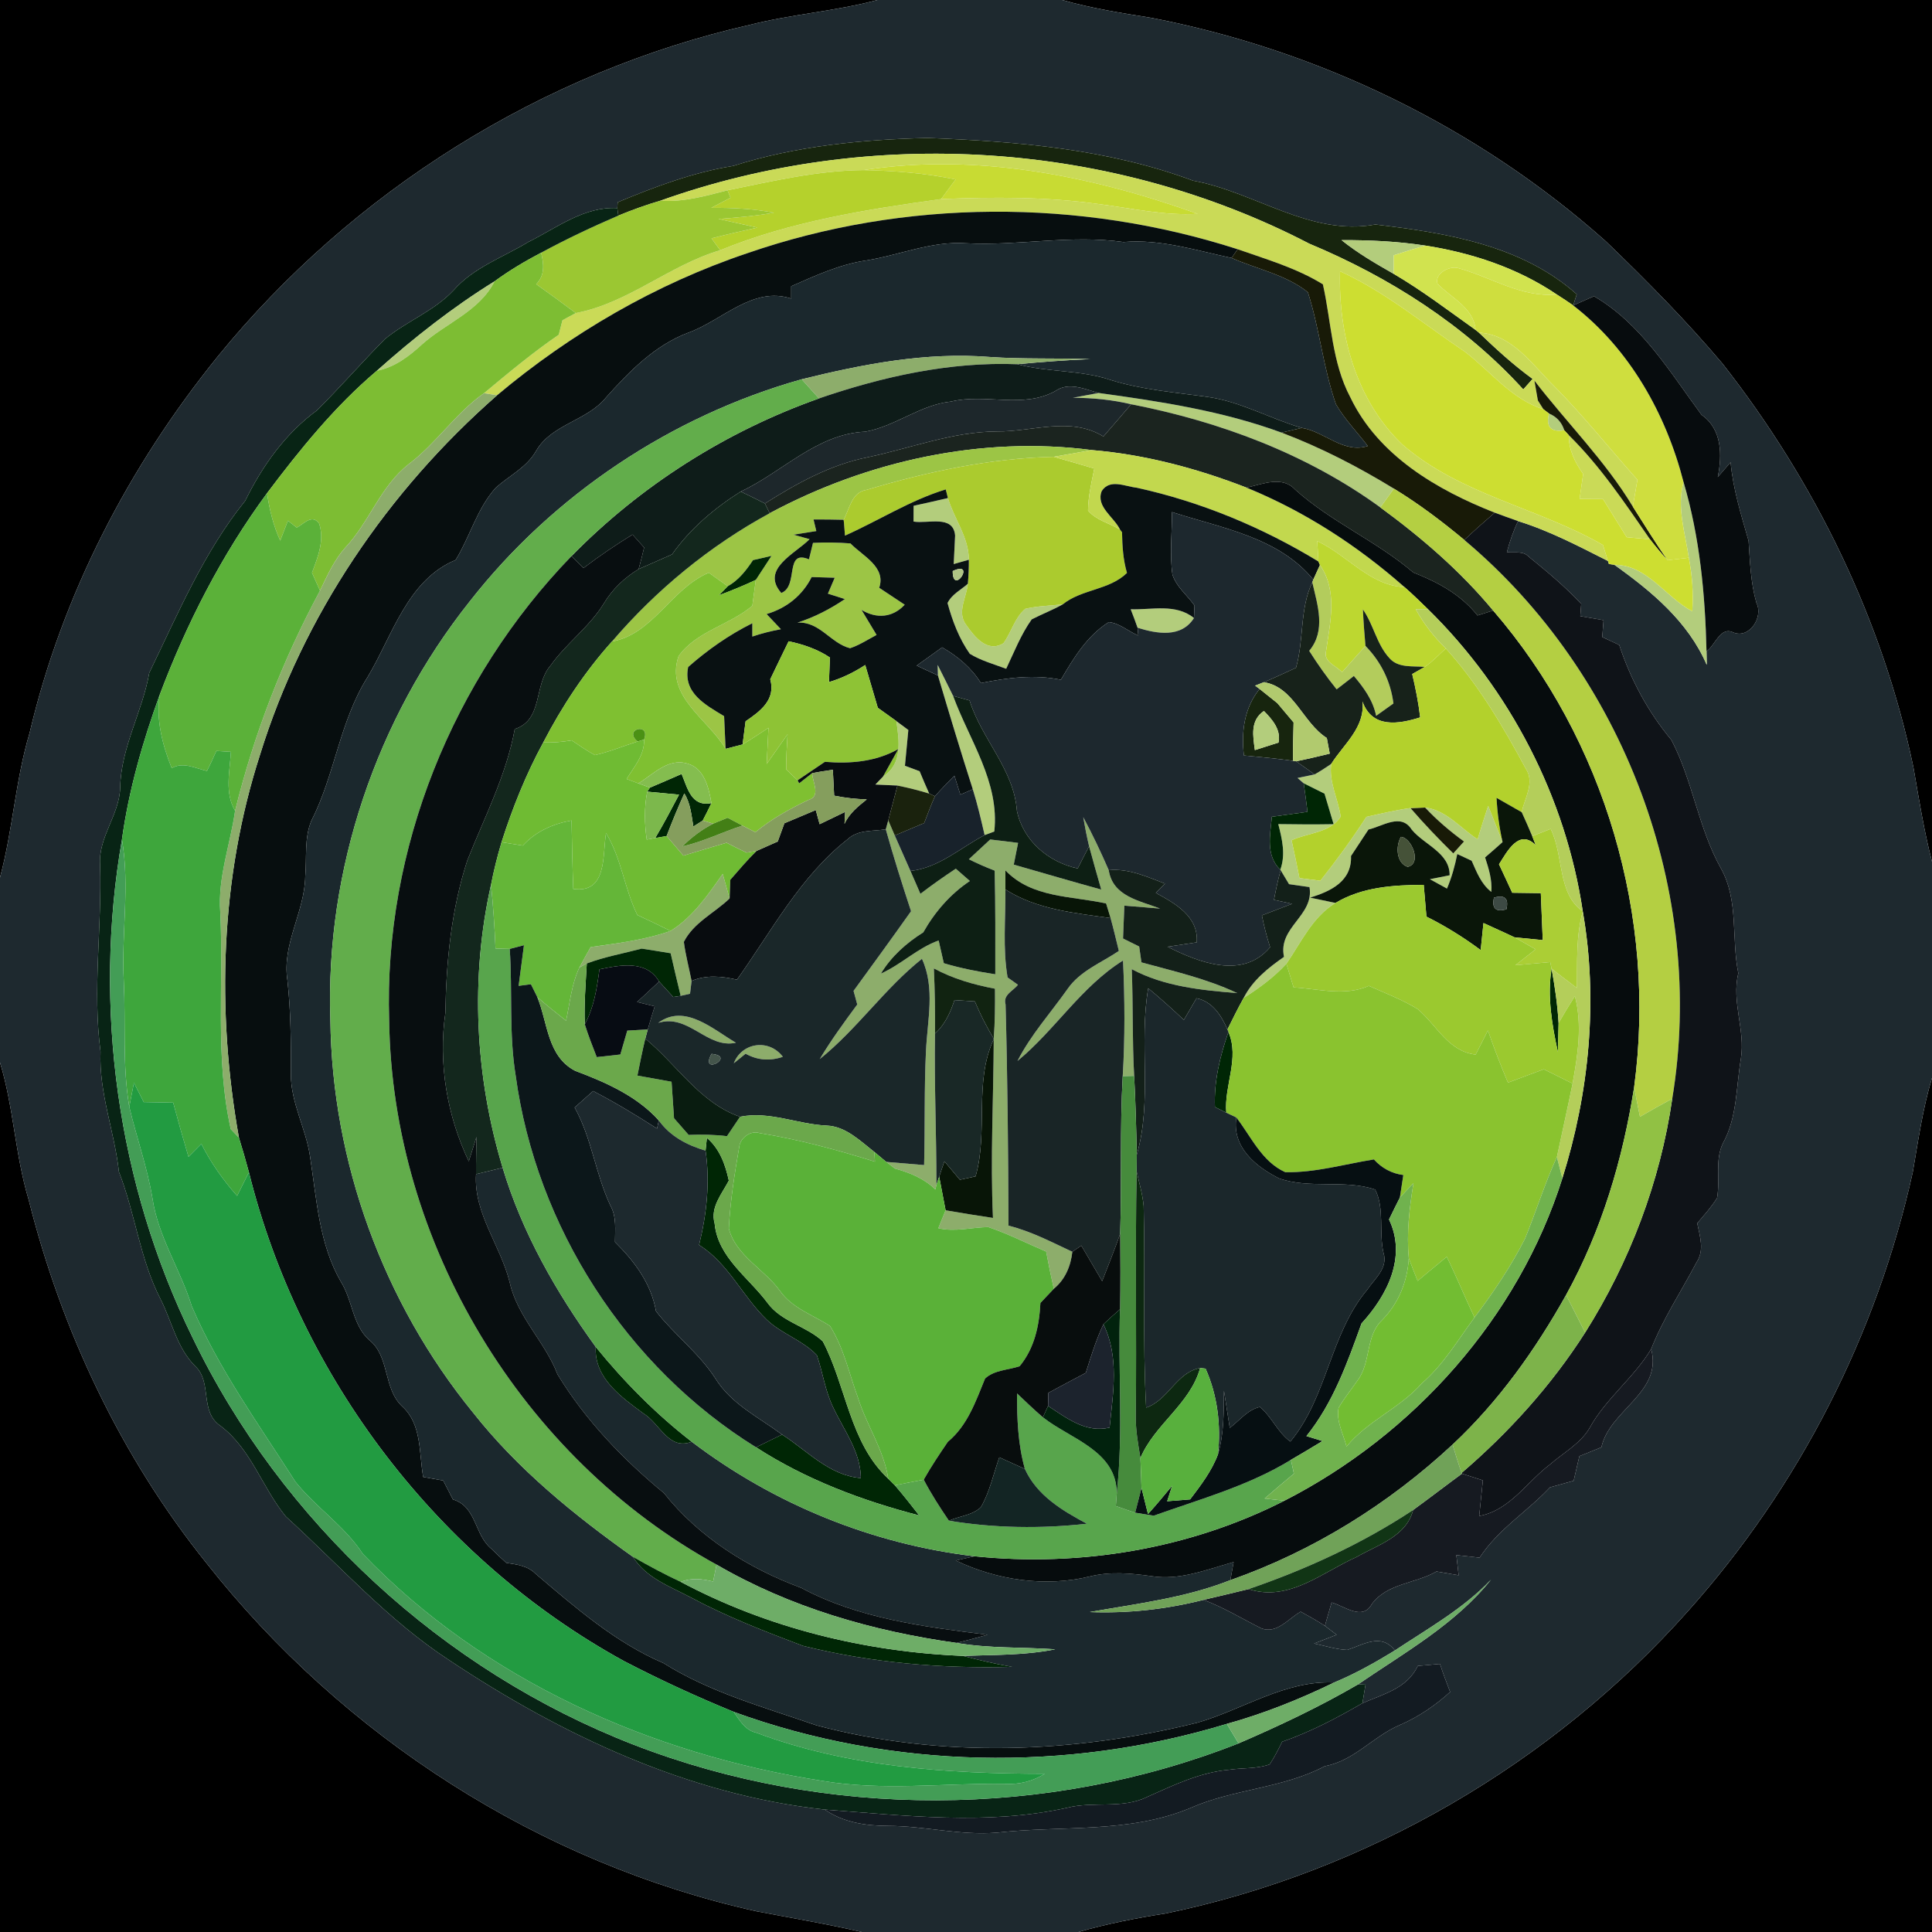 <?xml version="1.0" encoding="UTF-8" ?>
<!DOCTYPE svg PUBLIC "-//W3C//DTD SVG 1.1//EN" "http://www.w3.org/Graphics/SVG/1.1/DTD/svg11.dtd">
<svg width="250pt" height="250pt" viewBox="0 0 250 250" version="1.1" xmlns="http://www.w3.org/2000/svg">
<g id="#000000ff">
<path fill="#000000" opacity="1.00" d=" M 0.00 0.00 L 113.54 0.00 C 108.13 1.45 102.52 1.83 97.10 3.20 C 70.19 9.30 45.55 24.78 28.15 46.16 C 16.65 60.38 8.03 77.00 3.83 94.85 C 2.00 100.97 1.66 107.40 0.00 113.55 L 0.00 0.00 Z" />
<path fill="#000000" opacity="1.00" d=" M 137.44 0.00 L 250.00 0.00 L 250.00 111.51 C 248.96 107.50 248.31 103.40 247.60 99.32 C 243.63 80.28 234.89 62.38 222.92 47.09 C 218.19 41.49 213.03 36.26 207.75 31.19 C 191.21 16.46 170.59 6.46 148.86 2.29 C 145.02 1.68 141.18 1.06 137.44 0.00 Z" />
<path fill="#000000" opacity="1.00" d=" M 0.00 137.49 C 1.77 143.27 1.95 149.38 3.69 155.17 C 7.98 172.24 15.66 188.49 26.69 202.23 C 44.41 224.72 69.86 241.09 97.85 247.31 C 102.41 248.19 107.00 248.95 111.52 250.00 L 0.00 250.00 L 0.00 137.49 Z" />
<path fill="#000000" opacity="1.00" d=" M 247.52 151.63 C 248.22 147.56 248.80 143.45 250.00 139.48 L 250.00 250.00 L 139.54 250.00 C 143.26 248.93 147.07 248.19 150.89 247.59 C 176.81 242.21 200.85 228.23 218.44 208.46 C 232.79 192.41 242.89 172.65 247.52 151.63 Z" />
</g>
<g id="#1e292fff">
<path fill="#1e292f" opacity="1.00" d=" M 113.54 0.00 L 137.44 0.00 C 141.18 1.06 145.02 1.68 148.86 2.29 C 170.59 6.46 191.21 16.46 207.75 31.19 C 213.03 36.26 218.19 41.49 222.92 47.09 C 234.89 62.38 243.63 80.28 247.60 99.32 C 248.31 103.40 248.96 107.50 250.00 111.51 L 250.00 139.48 C 248.80 143.45 248.22 147.56 247.52 151.63 C 242.89 172.65 232.79 192.41 218.44 208.46 C 200.85 228.23 176.81 242.21 150.89 247.59 C 147.07 248.19 143.26 248.93 139.54 250.00 L 111.52 250.00 C 107.00 248.95 102.41 248.19 97.85 247.31 C 69.86 241.09 44.41 224.72 26.69 202.23 C 15.66 188.49 7.98 172.24 3.69 155.17 C 1.95 149.38 1.77 143.27 0.00 137.49 L 0.00 113.55 C 1.66 107.40 2.00 100.97 3.83 94.85 C 8.03 77.00 16.65 60.38 28.15 46.16 C 45.55 24.78 70.19 9.30 97.10 3.20 C 102.52 1.83 108.13 1.45 113.54 0.00 M 94.88 21.47 C 89.69 22.30 84.76 24.16 79.93 26.17 L 79.88 26.93 C 75.59 26.69 72.04 29.49 68.39 31.30 C 65.09 33.30 61.26 34.61 58.67 37.59 C 56.15 40.26 52.60 41.57 49.80 43.88 C 46.82 46.90 44.02 50.10 41.03 53.09 C 36.93 56.08 33.95 60.29 31.73 64.80 C 26.35 71.47 23.03 79.42 19.32 87.05 C 18.43 92.12 15.65 96.70 15.55 101.93 C 15.45 105.46 12.70 108.34 12.95 111.89 C 13.21 119.97 11.95 128.04 13.01 136.09 C 12.79 141.43 14.82 146.40 15.39 151.64 C 17.51 157.04 18.10 162.94 20.78 168.12 C 22.26 171.02 22.88 174.42 25.27 176.79 C 27.50 178.86 25.78 182.64 28.52 184.50 C 32.50 187.50 33.91 192.47 36.98 196.23 C 43.91 202.53 50.21 209.66 58.12 214.82 C 72.69 224.53 89.14 232.26 106.73 234.16 C 109.13 235.84 112.08 236.26 114.95 236.27 C 119.66 236.28 124.30 237.54 129.02 237.14 C 137.35 236.20 146.08 237.27 154.00 233.97 C 159.60 231.48 165.98 231.43 171.44 228.54 C 175.25 227.84 177.70 224.66 181.15 223.21 C 183.55 222.17 185.72 220.69 187.65 218.94 C 187.18 217.74 186.73 216.53 186.33 215.31 C 185.37 215.39 184.42 215.48 183.46 215.57 C 182.09 218.48 178.99 219.22 176.30 220.39 C 176.40 219.77 176.60 218.53 176.71 217.91 L 175.71 217.97 C 181.73 213.85 188.34 210.16 192.95 204.39 C 189.38 208.16 184.79 210.72 180.50 213.57 C 178.72 211.26 176.43 212.82 174.33 213.50 C 172.87 213.43 171.47 212.97 170.05 212.67 C 171.02 212.29 171.99 211.91 172.96 211.54 C 172.58 211.25 171.82 210.67 171.44 210.38 C 171.65 209.63 172.09 208.12 172.31 207.36 C 173.98 207.82 176.29 209.78 177.51 207.57 C 179.48 204.87 183.16 204.93 185.88 203.35 C 186.84 203.51 187.79 203.67 188.75 203.84 C 188.65 202.97 188.55 202.10 188.45 201.23 C 189.45 201.34 190.46 201.45 191.46 201.56 C 193.85 197.89 197.63 195.60 200.57 192.46 C 201.59 192.17 202.61 191.89 203.63 191.61 C 203.87 190.55 204.12 189.49 204.37 188.43 C 205.32 188.05 206.27 187.66 207.22 187.28 C 208.30 182.39 215.17 180.24 213.66 174.56 C 215.21 170.62 217.56 167.09 219.53 163.35 C 220.58 161.79 219.96 159.96 219.62 158.29 C 220.51 157.23 221.46 156.20 222.19 155.01 C 222.61 152.67 221.88 150.10 222.96 147.91 C 224.80 144.59 224.65 140.66 225.27 137.00 C 225.87 133.28 224.03 129.65 224.94 125.94 C 224.02 121.45 225.01 116.52 222.70 112.39 C 219.76 107.17 219.05 101.02 216.27 95.74 C 213.25 92.12 211.00 87.92 209.53 83.46 C 208.98 83.20 207.88 82.69 207.33 82.43 C 207.39 81.70 207.44 80.97 207.50 80.25 C 206.49 80.07 205.49 79.90 204.49 79.73 C 204.52 79.33 204.58 78.54 204.61 78.14 C 202.53 75.91 200.18 73.95 197.81 72.03 C 197.08 71.24 195.93 71.57 194.99 71.45 C 195.36 70.07 195.82 68.72 196.44 67.43 C 200.51 68.69 204.29 70.68 208.07 72.59 L 208.19 72.98 L 208.89 73.08 C 213.72 76.52 218.45 80.45 220.85 86.03 C 220.84 85.59 220.83 84.72 220.82 84.28 C 221.93 83.54 222.58 81.05 224.25 81.82 C 226.36 82.74 228.22 79.84 227.28 78.01 C 226.53 75.40 226.45 72.69 226.27 70.00 C 225.31 66.64 224.26 63.31 223.94 59.82 C 223.52 60.30 222.69 61.26 222.28 61.73 C 222.86 58.87 222.84 55.53 220.18 53.68 C 216.10 48.15 212.38 41.89 206.26 38.33 C 205.59 38.63 204.24 39.22 203.57 39.52 L 204.03 38.08 C 196.89 31.71 187.14 30.14 177.97 29.05 C 169.57 30.61 162.37 24.83 154.39 23.38 C 143.41 19.28 131.64 18.30 120.03 17.85 C 111.53 18.06 103.01 18.88 94.88 21.47 Z" />
</g>
<g id="#17250eff">
<path fill="#17250e" opacity="1.00" d=" M 94.88 21.47 C 103.01 18.88 111.53 18.06 120.03 17.85 C 131.64 18.30 143.41 19.28 154.39 23.38 C 162.37 24.83 169.57 30.61 177.97 29.05 C 187.14 30.14 196.89 31.71 204.03 38.08 L 203.57 39.52 C 202.87 39.03 202.16 38.56 201.45 38.11 C 196.38 34.68 190.46 32.72 184.45 31.78 C 180.86 31.23 177.22 31.06 173.59 31.07 C 175.69 32.76 178.02 34.11 180.35 35.44 C 184.05 37.61 187.46 40.22 190.95 42.70 C 191.06 42.79 191.27 42.96 191.37 43.04 C 193.58 45.16 195.84 47.23 198.32 49.03 C 197.92 49.48 197.52 49.93 197.11 50.39 C 189.53 42.06 179.77 35.85 169.42 31.53 C 143.77 18.21 112.64 16.27 85.45 25.97 C 83.60 26.51 81.79 27.17 80.01 27.90 L 79.88 26.93 L 79.93 26.17 C 84.76 24.16 89.69 22.30 94.88 21.47 Z" />
<path fill="#17250e" opacity="1.00" d=" M 160.96 97.76 C 160.61 94.71 160.99 91.61 162.99 89.15 C 163.56 89.61 164.71 90.53 165.29 90.99 C 165.99 91.82 166.69 92.65 167.39 93.48 C 167.34 95.14 167.30 96.79 167.32 98.45 C 165.20 98.16 163.08 97.95 160.96 97.76 M 162.38 97.06 C 163.40 96.73 164.42 96.41 165.44 96.09 C 165.79 94.41 164.62 93.09 163.55 92.00 C 161.74 93.23 162.14 95.26 162.38 97.06 Z" />
</g>
<g id="#cada57ff">
<path fill="#cada57" opacity="1.00" d=" M 85.45 25.97 C 112.64 16.27 143.77 18.21 169.42 31.53 C 179.77 35.85 189.53 42.06 197.11 50.39 C 197.52 49.93 197.92 49.48 198.32 49.03 C 195.84 47.23 193.58 45.16 191.37 43.04 C 195.70 43.29 198.25 47.16 201.07 49.93 C 204.90 53.79 208.27 58.04 211.88 62.08 C 211.73 62.95 211.44 64.69 211.29 65.56 C 207.71 59.61 202.75 54.72 198.55 49.25 C 198.66 49.89 198.88 51.18 199.00 51.82 L 199.72 52.96 C 195.53 51.63 192.88 48.03 189.51 45.48 C 184.20 41.92 179.26 37.77 173.40 35.10 C 173.16 43.22 175.45 51.81 181.49 57.54 C 188.96 64.02 199.02 65.69 207.42 70.52 C 207.58 71.04 207.91 72.08 208.07 72.59 C 204.29 70.68 200.51 68.69 196.44 67.43 C 195.43 67.08 194.42 66.71 193.42 66.34 C 185.94 63.40 178.33 58.94 174.73 51.41 C 172.33 46.89 172.28 41.67 171.18 36.79 C 167.78 34.69 163.89 33.56 160.15 32.25 C 139.67 25.66 117.07 25.73 96.72 32.76 C 84.87 36.74 73.88 43.13 64.32 51.15 L 62.63 50.88 C 65.78 48.26 68.92 45.63 72.30 43.32 C 72.46 42.70 72.62 42.07 72.78 41.44 C 73.21 41.21 74.07 40.74 74.50 40.51 C 81.27 39.24 86.61 34.32 93.19 32.38 C 102.33 28.64 112.07 27.11 121.78 25.76 C 128.57 25.48 135.40 25.46 142.14 26.40 C 146.40 26.94 150.65 27.93 154.98 27.67 C 141.26 22.74 126.31 19.76 111.75 22.01 C 105.76 22.06 99.97 23.44 94.14 24.62 C 91.29 25.37 88.42 26.17 85.45 25.97 Z" />
<path fill="#cada57" opacity="1.00" d=" M 203.00 56.31 C 207.08 60.32 210.27 65.11 213.52 69.80 C 212.77 69.72 211.25 69.58 210.49 69.51 C 209.47 67.86 208.45 66.22 207.43 64.58 C 206.41 64.57 205.40 64.56 204.40 64.56 C 204.56 63.48 204.71 62.41 204.86 61.33 C 203.80 59.84 202.98 58.19 203.00 56.31 Z" />
</g>
<g id="#c8db33ff">
<path fill="#c8db33" opacity="1.00" d=" M 111.75 22.01 C 126.31 19.76 141.26 22.74 154.98 27.67 C 150.65 27.93 146.40 26.94 142.14 26.40 C 135.40 25.46 128.57 25.48 121.78 25.76 C 122.41 24.92 123.04 24.07 123.66 23.22 C 119.74 22.41 115.75 22.09 111.75 22.01 Z" />
</g>
<g id="#b5d12cff">
<path fill="#b5d12c" opacity="1.00" d=" M 94.14 24.62 C 99.97 23.44 105.76 22.06 111.75 22.01 C 115.75 22.09 119.74 22.41 123.66 23.22 C 123.04 24.07 122.41 24.92 121.78 25.76 C 112.07 27.11 102.33 28.64 93.19 32.38 C 92.91 31.99 92.35 31.23 92.07 30.84 C 94.03 30.34 96.01 29.88 97.99 29.45 C 96.32 29.08 94.64 28.70 92.97 28.33 C 95.38 28.17 97.78 27.93 100.16 27.53 C 97.49 27.00 94.76 26.88 92.04 26.89 C 92.87 26.45 93.70 26.02 94.53 25.59 C 94.43 25.35 94.23 24.86 94.14 24.62 Z" />
</g>
<g id="#9bc732ff">
<path fill="#9bc732" opacity="1.00" d=" M 85.45 25.97 C 88.42 26.17 91.29 25.37 94.14 24.62 C 94.23 24.86 94.43 25.35 94.53 25.59 C 93.70 26.02 92.87 26.45 92.04 26.89 C 94.76 26.88 97.49 27.00 100.16 27.53 C 97.78 27.93 95.38 28.17 92.97 28.33 C 94.64 28.70 96.32 29.08 97.99 29.45 C 96.01 29.88 94.03 30.34 92.07 30.84 C 92.35 31.23 92.91 31.99 93.19 32.38 C 86.61 34.32 81.27 39.24 74.50 40.51 C 72.81 39.24 71.10 37.99 69.38 36.77 C 70.53 35.62 70.38 34.14 70.02 32.70 C 73.27 30.94 76.62 29.36 80.01 27.90 C 81.79 27.17 83.60 26.51 85.45 25.97 Z" />
</g>
<g id="#082415ff">
<path fill="#082415" opacity="1.00" d=" M 68.39 31.30 C 72.04 29.49 75.59 26.69 79.88 26.93 L 80.01 27.90 C 76.62 29.36 73.27 30.94 70.02 32.70 C 67.94 33.80 65.90 35.00 64.00 36.40 C 58.56 39.77 53.53 43.73 48.76 47.98 C 43.33 52.58 38.83 58.14 34.56 63.81 C 28.69 71.78 24.15 80.67 20.66 89.92 C 18.46 95.99 16.67 102.23 15.78 108.63 C 12.01 130.33 15.19 153.26 24.90 173.05 C 36.44 196.99 57.30 216.19 82.06 225.79 C 106.93 235.40 135.46 235.36 160.27 225.59 C 165.54 223.32 170.74 220.86 175.71 217.97 L 176.71 217.91 C 176.60 218.53 176.40 219.77 176.30 220.39 C 172.97 222.32 169.56 224.12 165.91 225.38 C 165.41 226.38 164.92 227.38 164.29 228.31 C 162.61 228.91 160.77 228.74 159.02 229.01 C 155.28 229.34 151.86 231.00 148.47 232.51 C 145.21 234.13 141.45 233.04 138.02 233.94 C 127.70 236.21 117.13 234.93 106.73 234.16 C 89.14 232.26 72.69 224.53 58.12 214.82 C 50.21 209.66 43.91 202.53 36.98 196.23 C 33.91 192.47 32.50 187.50 28.52 184.50 C 25.78 182.64 27.50 178.86 25.27 176.79 C 22.88 174.42 22.26 171.02 20.78 168.12 C 18.10 162.94 17.51 157.04 15.39 151.64 C 14.82 146.40 12.79 141.43 13.01 136.09 C 11.95 128.04 13.21 119.97 12.95 111.89 C 12.70 108.34 15.45 105.46 15.55 101.93 C 15.65 96.70 18.43 92.12 19.32 87.05 C 23.03 79.42 26.35 71.47 31.73 64.80 C 33.95 60.29 36.93 56.08 41.03 53.09 C 44.02 50.10 46.82 46.90 49.80 43.88 C 52.60 41.57 56.15 40.26 58.67 37.59 C 61.26 34.61 65.09 33.30 68.39 31.30 Z" />
</g>
<g id="#070e0fff">
<path fill="#070e0f" opacity="1.00" d=" M 96.72 32.76 C 117.07 25.73 139.67 25.66 160.15 32.25 L 159.37 33.38 C 154.74 32.40 150.17 30.91 145.38 31.32 C 138.60 30.35 131.82 31.83 125.02 31.48 C 120.53 31.16 116.33 33.05 111.97 33.72 C 108.59 34.24 105.48 35.68 102.38 37.04 C 102.38 37.44 102.38 38.24 102.38 38.64 C 97.44 36.99 93.46 41.46 89.11 43.03 C 84.74 44.67 81.47 48.03 78.42 51.43 C 75.96 54.47 71.40 54.87 69.38 58.33 C 68.18 60.47 65.92 61.53 64.16 63.10 C 61.73 65.80 60.83 69.42 58.96 72.46 C 52.72 75.04 50.78 82.25 47.58 87.59 C 43.96 93.31 43.34 100.24 40.29 106.21 C 39.35 108.48 39.71 111.00 39.50 113.40 C 39.43 118.00 36.47 122.15 37.19 126.82 C 37.64 130.85 37.65 134.90 37.64 138.95 C 37.61 142.70 39.61 146.05 40.13 149.71 C 40.98 155.20 41.28 160.97 44.13 165.89 C 45.62 168.25 45.62 171.46 47.76 173.38 C 50.47 175.51 49.55 179.70 52.08 182.02 C 54.60 184.34 54.21 188.01 54.76 191.12 C 55.62 191.27 56.49 191.42 57.35 191.58 C 57.77 192.39 58.19 193.21 58.61 194.03 C 61.68 194.94 61.37 198.61 63.58 200.41 C 64.21 201.03 64.85 201.64 65.51 202.23 C 66.86 202.44 68.30 202.61 69.31 203.65 C 74.44 208.00 79.59 212.52 85.84 215.20 C 91.94 219.03 98.91 220.92 105.65 223.26 C 121.74 227.54 138.87 226.90 154.95 222.91 C 160.81 221.22 166.37 217.39 172.63 217.72 C 168.16 219.89 163.54 221.74 158.75 223.07 C 138.02 229.38 115.31 228.93 94.93 221.51 C 90.13 219.54 85.41 217.37 80.81 214.98 C 56.77 201.82 38.80 178.26 32.21 151.69 C 31.81 150.19 31.38 148.70 30.92 147.23 C 27.99 130.81 28.50 113.58 33.65 97.65 C 39.23 79.65 50.18 63.54 64.32 51.15 C 73.88 43.13 84.87 36.74 96.72 32.76 Z" />
</g>
<g id="#1b282dff">
<path fill="#1b282d" opacity="1.00" d=" M 111.97 33.72 C 116.33 33.05 120.53 31.16 125.02 31.48 C 131.82 31.83 138.60 30.35 145.38 31.32 C 150.17 30.91 154.74 32.40 159.37 33.38 C 162.64 34.82 166.44 35.56 169.24 37.82 C 170.76 42.56 171.22 47.60 172.87 52.31 C 174.01 54.27 175.62 55.91 176.99 57.72 C 173.80 58.71 171.43 55.85 168.45 55.37 C 164.34 54.17 160.54 51.96 156.26 51.36 C 152.05 50.77 147.77 50.44 143.69 49.16 C 139.79 47.85 135.60 48.19 131.65 47.13 C 134.77 46.83 137.91 46.60 141.05 46.47 C 136.71 46.32 132.37 46.49 128.04 46.19 C 119.83 45.54 111.67 47.12 103.74 49.08 C 86.87 53.83 71.57 64.02 60.77 77.84 C 48.69 93.04 42.09 112.56 42.75 131.99 C 42.97 150.36 49.60 168.54 61.20 182.77 C 66.99 190.12 74.31 196.06 81.90 201.45 C 83.58 204.18 86.67 205.27 89.36 206.69 C 94.02 209.19 98.97 211.11 103.90 212.97 C 112.74 215.17 121.86 215.94 130.96 215.69 C 128.82 215.32 126.70 214.82 124.60 214.27 C 128.59 214.13 132.62 214.21 136.55 213.42 C 132.29 213.12 127.98 213.32 123.75 212.59 C 125.11 212.28 126.45 211.90 127.79 211.54 C 119.56 210.50 111.10 209.45 103.68 205.47 C 96.88 202.95 90.43 198.92 85.92 193.21 C 80.60 188.83 75.73 183.74 72.14 177.84 C 70.53 173.62 66.96 170.45 65.96 165.95 C 64.78 161.17 61.28 157.03 61.60 151.94 C 62.74 151.66 63.89 151.38 65.04 151.10 C 67.56 159.51 71.96 167.21 77.09 174.29 C 76.86 178.31 80.40 180.79 83.26 182.90 C 85.40 184.20 86.50 187.72 89.51 186.56 C 100.14 194.63 112.85 199.81 126.10 201.38 C 125.50 201.52 124.29 201.80 123.68 201.93 C 128.96 204.46 135.26 205.41 141.03 203.99 C 143.65 203.34 146.34 203.58 148.98 203.95 C 152.64 204.55 156.16 203.09 159.63 202.13 C 159.52 202.72 159.32 203.88 159.21 204.47 C 153.38 206.78 147.14 207.51 141.01 208.60 C 145.97 208.79 150.93 208.24 155.73 207.02 C 158.34 208.00 160.72 209.46 163.20 210.70 C 165.21 211.49 166.73 209.43 168.31 208.55 C 169.37 209.13 170.42 209.72 171.44 210.38 C 171.82 210.67 172.58 211.25 172.96 211.54 C 171.99 211.91 171.02 212.29 170.05 212.67 C 171.47 212.97 172.87 213.43 174.33 213.50 C 176.43 212.82 178.72 211.26 180.50 213.57 C 177.97 215.12 175.37 216.58 172.63 217.72 C 166.37 217.39 160.81 221.22 154.95 222.91 C 138.87 226.90 121.74 227.54 105.65 223.26 C 98.91 220.92 91.94 219.03 85.84 215.20 C 79.59 212.52 74.44 208.00 69.31 203.65 C 68.30 202.61 66.86 202.44 65.51 202.23 C 64.85 201.64 64.21 201.03 63.58 200.41 C 61.37 198.61 61.68 194.94 58.61 194.03 C 58.19 193.21 57.77 192.39 57.35 191.58 C 56.49 191.42 55.62 191.27 54.76 191.12 C 54.21 188.01 54.60 184.34 52.08 182.02 C 49.55 179.70 50.47 175.51 47.76 173.38 C 45.62 171.46 45.62 168.25 44.13 165.89 C 41.28 160.97 40.98 155.20 40.13 149.71 C 39.61 146.05 37.61 142.70 37.64 138.95 C 37.65 134.90 37.64 130.85 37.19 126.82 C 36.47 122.15 39.43 118.00 39.50 113.40 C 39.71 111.00 39.35 108.48 40.29 106.21 C 43.34 100.24 43.96 93.31 47.58 87.59 C 50.78 82.25 52.72 75.04 58.96 72.46 C 60.83 69.42 61.73 65.80 64.16 63.10 C 65.92 61.53 68.18 60.47 69.38 58.33 C 71.40 54.87 75.96 54.47 78.42 51.43 C 81.47 48.03 84.74 44.67 89.11 43.03 C 93.46 41.46 97.44 36.99 102.38 38.64 C 102.38 38.24 102.38 37.44 102.38 37.04 C 105.48 35.68 108.59 34.24 111.97 33.72 Z" />
</g>
<g id="#b3cd7cff">
<path fill="#b3cd7c" opacity="1.00" d=" M 173.59 31.07 C 177.22 31.06 180.86 31.23 184.45 31.78 C 183.07 32.16 181.71 32.60 180.35 33.03 C 180.35 33.63 180.35 34.84 180.35 35.44 C 178.02 34.11 175.69 32.76 173.59 31.07 Z" />
<path fill="#b3cd7c" opacity="1.00" d=" M 48.76 47.98 C 53.53 43.73 58.56 39.77 64.00 36.40 C 62.02 40.30 57.68 41.80 54.58 44.59 C 52.90 46.13 51.06 47.53 48.76 47.98 Z" />
<path fill="#b3cd7c" opacity="1.00" d=" M 138.84 51.47 C 139.95 51.26 141.06 51.05 142.17 50.85 C 150.18 51.95 158.21 53.18 165.83 55.98 C 170.91 57.90 175.74 60.40 180.37 63.23 C 179.93 63.84 179.06 65.05 178.62 65.66 C 169.10 58.74 157.86 54.55 146.37 52.31 C 143.90 51.72 141.37 51.48 138.84 51.47 Z" />
<path fill="#b3cd7c" opacity="1.00" d=" M 200.44 53.51 C 201.43 53.92 202.09 54.65 202.42 55.68 C 200.67 55.96 200.01 55.24 200.44 53.51 Z" />
<path fill="#b3cd7c" opacity="1.00" d=" M 218.53 72.17 C 218.06 68.94 216.94 65.64 217.85 62.38 C 219.95 69.48 220.65 76.90 220.82 84.28 C 220.83 84.72 220.84 85.59 220.85 86.03 C 218.45 80.45 213.72 76.52 208.89 73.08 C 213.17 73.09 215.50 77.26 218.98 79.10 C 219.15 76.78 218.97 74.45 218.53 72.17 Z" />
<path fill="#b3cd7c" opacity="1.00" d=" M 118.22 65.45 C 119.70 65.13 121.18 64.79 122.66 64.45 C 123.46 67.13 125.37 69.54 125.37 72.43 L 123.41 72.99 C 123.45 72.07 123.54 70.23 123.59 69.30 C 123.36 66.56 120.06 67.81 118.21 67.49 C 118.21 66.98 118.22 65.96 118.22 65.45 Z" />
<path fill="#b3cd7c" opacity="1.00" d=" M 122.61 78.03 C 123.17 76.90 124.34 76.33 125.24 75.54 C 125.08 77.29 123.77 79.25 125.03 80.87 C 126.11 82.41 127.77 84.52 129.85 83.23 C 130.88 81.81 131.31 79.92 132.67 78.78 C 134.26 78.41 135.89 78.38 137.51 78.21 C 136.21 78.94 134.82 79.47 133.50 80.15 C 132.10 82.12 131.23 84.38 130.20 86.54 C 128.61 85.94 126.94 85.49 125.49 84.60 C 124.10 82.63 123.24 80.34 122.61 78.03 Z" />
<path fill="#b3cd7c" opacity="1.00" d=" M 146.31 78.84 C 149.07 78.93 152.14 78.07 154.50 79.97 C 152.86 82.58 149.69 82.01 147.20 81.23 C 146.92 80.42 146.62 79.63 146.31 78.84 Z" />
<path fill="#b3cd7c" opacity="1.00" d=" M 121.33 86.04 C 122.02 87.37 122.66 88.71 123.33 90.05 C 125.44 95.79 129.37 101.20 128.66 107.60 L 127.41 108.06 C 126.95 106.07 126.49 104.08 125.88 102.13 C 124.31 97.25 122.83 92.33 121.37 87.41 L 121.33 86.04 Z" />
<path fill="#b3cd7c" opacity="1.00" d=" M 115.99 93.31 C 116.38 93.60 117.15 94.17 117.54 94.46 C 117.39 96.00 117.24 97.54 117.10 99.09 C 117.57 99.26 118.52 99.62 119.00 99.80 C 119.40 100.77 119.81 101.73 120.24 102.69 C 118.89 102.27 117.51 101.93 116.13 101.65 C 115.41 101.62 113.98 101.55 113.27 101.52 C 113.52 101.26 114.02 100.74 114.27 100.48 C 116.81 98.84 116.36 95.91 115.99 93.31 Z" />
<path fill="#b3cd7c" opacity="1.00" d=" M 162.38 97.06 C 162.14 95.26 161.74 93.23 163.55 92.00 C 164.62 93.09 165.79 94.41 165.44 96.09 C 164.42 96.41 163.40 96.73 162.38 97.06 Z" />
<path fill="#b3cd7c" opacity="1.00" d=" M 170.11 100.21 C 170.85 99.79 171.56 99.33 172.26 98.85 C 171.94 101.23 173.16 103.38 173.48 105.67 C 172.19 107.77 169.20 107.77 167.13 108.73 C 167.49 110.35 167.83 111.99 168.15 113.62 C 168.83 113.71 170.17 113.89 170.85 113.97 C 172.96 111.31 174.96 108.56 176.81 105.70 C 178.70 105.28 180.59 104.83 182.51 104.56 C 184.27 106.60 186.13 108.54 188.05 110.43 C 188.51 109.92 188.98 109.41 189.44 108.89 C 187.64 107.58 185.94 106.13 184.41 104.50 C 187.16 104.81 188.99 107.19 191.20 108.60 C 191.63 107.15 192.10 105.71 192.57 104.27 C 193.19 105.83 193.80 107.40 194.43 108.97 C 193.69 109.64 192.93 110.29 192.17 110.95 C 192.64 112.39 193.10 113.86 192.98 115.41 C 191.66 114.40 191.08 112.84 190.43 111.38 C 189.97 111.16 189.03 110.73 188.57 110.51 C 188.27 112.03 187.85 113.54 187.24 114.98 C 186.69 114.68 185.58 114.07 185.03 113.77 C 185.67 113.65 186.94 113.39 187.58 113.26 C 187.62 110.36 184.30 109.32 182.68 107.36 C 181.30 105.15 178.91 106.93 177.08 107.34 C 176.33 108.49 175.57 109.63 174.82 110.77 C 174.94 114.03 172.23 115.33 169.52 116.15 C 170.34 116.32 171.98 116.67 172.81 116.84 C 169.83 118.66 168.37 121.93 166.46 124.71 C 164.85 126.46 162.92 127.87 160.92 129.15 C 162.07 126.86 164.09 125.25 166.15 123.82 C 165.33 119.97 170.07 118.51 169.45 114.79 C 168.79 114.70 167.46 114.50 166.80 114.41 C 166.53 113.96 165.99 113.06 165.72 112.61 L 165.67 112.54 C 166.39 110.57 165.90 108.58 165.41 106.64 C 167.80 106.68 170.18 106.69 172.57 106.65 C 172.18 105.33 171.78 104.01 171.39 102.70 C 170.72 102.36 169.37 101.70 168.70 101.36 C 168.50 101.19 168.10 100.84 167.90 100.67 C 168.45 100.56 169.56 100.33 170.11 100.21 Z" />
</g>
<g id="#181a07ff">
<path fill="#181a07" opacity="1.00" d=" M 160.15 32.25 C 163.89 33.56 167.78 34.69 171.18 36.79 C 172.28 41.67 172.33 46.89 174.73 51.41 C 178.33 58.94 185.94 63.40 193.42 66.34 C 192.08 67.49 190.76 68.66 189.48 69.87 C 186.59 67.46 183.58 65.19 180.37 63.23 C 175.74 60.40 170.91 57.90 165.83 55.98 C 166.49 55.83 167.79 55.52 168.45 55.37 C 171.43 55.85 173.80 58.71 176.99 57.72 C 175.62 55.91 174.01 54.27 172.87 52.31 C 171.22 47.60 170.76 42.56 169.24 37.82 C 166.44 35.56 162.64 34.82 159.37 33.38 L 160.15 32.25 Z" />
<path fill="#181a07" opacity="1.00" d=" M 199.00 51.82 C 198.88 51.18 198.66 49.89 198.55 49.25 C 202.75 54.72 207.71 59.61 211.29 65.56 C 212.78 67.88 214.20 70.24 215.79 72.49 C 214.98 71.64 214.24 70.73 213.52 69.80 C 210.27 65.11 207.08 60.32 203.00 56.31 C 202.85 56.15 202.56 55.84 202.42 55.68 C 202.09 54.65 201.43 53.92 200.44 53.51 C 200.26 53.37 199.90 53.10 199.72 52.96 L 199.00 51.82 Z" />
<path fill="#181a07" opacity="1.00" d=" M 182.51 104.56 C 182.99 104.54 183.93 104.52 184.41 104.50 C 185.94 106.13 187.64 107.58 189.44 108.89 C 188.98 109.41 188.51 109.92 188.05 110.43 C 186.13 108.54 184.27 106.60 182.51 104.56 Z" />
</g>
<g id="#d1e34fff">
<path fill="#d1e34f" opacity="1.00" d=" M 184.45 31.78 C 190.46 32.72 196.38 34.68 201.45 38.11 C 196.83 38.53 192.92 35.83 188.64 34.68 C 187.50 34.40 185.62 35.41 186.01 36.71 C 187.81 38.59 190.67 39.78 190.95 42.70 C 187.46 40.22 184.05 37.61 180.35 35.44 C 180.35 34.84 180.35 33.63 180.35 33.03 C 181.71 32.60 183.07 32.16 184.45 31.78 Z" />
</g>
<g id="#7dbd33ff">
<path fill="#7dbd33" opacity="1.00" d=" M 64.00 36.40 C 65.90 35.00 67.94 33.80 70.02 32.70 C 70.38 34.14 70.53 35.62 69.38 36.77 C 71.10 37.99 72.81 39.24 74.50 40.51 C 74.07 40.74 73.21 41.21 72.78 41.44 C 72.62 42.07 72.46 42.70 72.30 43.32 C 68.92 45.63 65.78 48.26 62.63 50.88 C 58.97 53.45 56.51 57.31 52.94 60.02 C 49.24 62.87 47.83 67.52 44.69 70.85 C 43.24 72.48 42.34 74.48 41.41 76.43 C 41.15 75.85 40.63 74.69 40.37 74.11 C 41.13 72.10 42.01 69.91 41.30 67.75 C 40.38 66.46 39.35 67.78 38.40 68.27 C 38.11 68.05 37.54 67.60 37.26 67.38 C 37.01 68.02 36.51 69.31 36.26 69.96 C 35.37 68.01 34.86 65.92 34.56 63.81 C 38.83 58.14 43.33 52.58 48.76 47.98 C 51.06 47.53 52.90 46.13 54.58 44.59 C 57.68 41.80 62.02 40.30 64.00 36.40 Z" />
</g>
<g id="#cfde3eff">
<path fill="#cfde3e" opacity="1.00" d=" M 186.01 36.71 C 185.62 35.41 187.50 34.40 188.64 34.68 C 192.92 35.83 196.83 38.53 201.45 38.11 C 202.16 38.56 202.87 39.03 203.57 39.52 C 210.86 45.14 215.59 53.56 217.85 62.38 C 216.94 65.64 218.06 68.94 218.53 72.17 C 217.84 72.25 216.48 72.41 215.79 72.49 C 214.20 70.24 212.78 67.88 211.29 65.56 C 211.44 64.69 211.73 62.95 211.88 62.08 C 208.27 58.04 204.90 53.79 201.07 49.93 C 198.25 47.16 195.70 43.29 191.37 43.04 C 191.27 42.96 191.06 42.79 190.95 42.70 C 190.67 39.78 187.81 38.59 186.01 36.71 Z" />
</g>
<g id="#cdde31ff">
<path fill="#cdde31" opacity="1.00" d=" M 173.40 35.10 C 179.26 37.77 184.20 41.92 189.51 45.48 C 192.88 48.03 195.53 51.63 199.72 52.96 C 199.90 53.10 200.26 53.37 200.44 53.51 C 200.01 55.24 200.67 55.96 202.42 55.68 C 202.56 55.84 202.85 56.15 203.00 56.31 C 202.98 58.19 203.80 59.84 204.86 61.33 C 204.71 62.41 204.56 63.48 204.40 64.56 C 205.40 64.56 206.41 64.57 207.43 64.58 C 208.45 66.22 209.47 67.86 210.49 69.51 C 211.25 69.58 212.77 69.72 213.52 69.80 C 214.24 70.73 214.98 71.64 215.79 72.49 C 216.48 72.41 217.84 72.25 218.53 72.17 C 218.97 74.45 219.15 76.78 218.98 79.10 C 215.50 77.26 213.17 73.09 208.89 73.08 L 208.19 72.98 L 208.07 72.59 C 207.91 72.08 207.58 71.04 207.42 70.52 C 199.02 65.69 188.96 64.02 181.49 57.54 C 175.45 51.81 173.16 43.22 173.40 35.10 Z" />
</g>
<g id="#070c0eff">
<path fill="#070c0e" opacity="1.00" d=" M 206.26 38.33 C 212.38 41.89 216.10 48.15 220.18 53.68 C 222.84 55.53 222.86 58.87 222.28 61.73 C 222.69 61.26 223.52 60.30 223.94 59.82 C 224.26 63.31 225.31 66.64 226.27 70.00 C 226.45 72.69 226.53 75.40 227.28 78.01 C 228.22 79.84 226.36 82.74 224.25 81.82 C 222.58 81.05 221.93 83.54 220.82 84.28 C 220.65 76.90 219.95 69.48 217.85 62.38 C 215.59 53.56 210.86 45.14 203.57 39.52 C 204.24 39.22 205.59 38.63 206.26 38.33 Z" />
</g>
<g id="#8dad6bff">
<path fill="#8dad6b" opacity="1.00" d=" M 103.74 49.08 C 111.67 47.12 119.83 45.54 128.04 46.19 C 132.37 46.49 136.71 46.32 141.05 46.47 C 137.91 46.60 134.77 46.83 131.65 47.13 C 122.90 46.79 114.21 48.73 105.97 51.56 C 105.23 50.73 104.48 49.91 103.74 49.08 Z" />
<path fill="#8dad6b" opacity="1.00" d=" M 52.94 60.02 C 56.51 57.31 58.97 53.45 62.63 50.88 L 64.32 51.15 C 50.18 63.54 39.23 79.65 33.65 97.65 C 28.50 113.58 27.99 130.81 30.92 147.23 C 30.65 146.95 30.12 146.39 29.86 146.11 C 27.80 136.87 28.97 127.37 28.50 118.01 C 28.17 113.53 29.80 109.29 30.42 104.92 C 32.86 94.99 36.57 85.43 41.41 76.43 C 42.34 74.48 43.24 72.48 44.69 70.85 C 47.83 67.52 49.24 62.87 52.94 60.02 Z" />
<path fill="#8dad6b" opacity="1.00" d=" M 114.62 107.31 C 114.70 107.02 114.86 106.45 114.94 106.16 C 115.15 106.65 115.57 107.62 115.78 108.11 C 116.45 109.64 117.13 111.17 117.81 112.70 C 118.24 113.68 118.67 114.67 119.10 115.66 C 120.59 114.52 122.12 113.44 123.68 112.41 C 124.29 112.93 124.90 113.47 125.50 114.00 C 122.97 115.69 120.96 118.01 119.47 120.65 C 117.29 122.02 115.34 123.75 113.99 125.98 C 116.63 124.81 118.72 122.67 121.46 121.70 C 121.63 122.44 121.96 123.91 122.13 124.64 C 124.31 125.29 126.54 125.73 128.79 126.07 C 128.79 121.60 128.82 117.13 128.71 112.66 C 127.57 112.22 126.46 111.73 125.37 111.19 C 126.06 110.55 127.44 109.27 128.13 108.63 C 129.33 108.77 130.53 108.91 131.74 109.07 C 131.55 110.00 131.36 110.94 131.18 111.88 C 134.95 112.96 138.71 114.07 142.50 115.11 C 141.97 113.24 141.43 111.38 140.93 109.51 C 140.63 108.26 140.39 107.00 140.17 105.74 C 141.37 107.98 142.46 110.27 143.47 112.60 C 143.99 116.00 147.45 116.54 150.12 117.57 C 148.57 117.44 147.03 117.31 145.49 117.19 C 145.45 118.26 145.36 120.38 145.32 121.44 C 145.84 121.70 146.89 122.22 147.41 122.48 C 147.48 122.99 147.63 124.02 147.70 124.53 C 151.88 125.68 156.16 126.64 160.10 128.51 C 155.45 128.13 150.64 127.65 146.45 125.41 C 146.63 130.01 146.50 134.62 146.76 139.22 C 146.39 139.23 145.65 139.25 145.28 139.26 C 145.58 134.28 145.55 129.28 145.32 124.29 C 139.91 127.66 136.52 133.29 131.66 137.29 C 133.39 133.90 135.97 131.05 138.15 127.96 C 139.76 125.63 142.51 124.59 144.78 123.05 C 144.43 121.63 144.10 120.21 143.71 118.80 C 143.57 118.33 143.27 117.38 143.13 116.91 C 138.64 115.91 133.54 116.23 130.10 112.63 C 130.10 113.25 130.10 114.48 130.10 115.10 C 130.13 118.88 129.74 122.72 130.38 126.48 C 130.71 126.71 131.39 127.19 131.72 127.43 C 131.11 128.23 129.75 128.72 130.12 129.97 C 130.38 139.51 130.46 149.05 130.50 158.60 C 133.41 159.32 136.06 160.72 138.76 161.98 C 138.55 163.84 137.84 165.56 136.36 166.77 C 136.00 165.16 135.67 163.56 135.37 161.95 C 132.87 160.89 130.45 159.65 127.88 158.78 C 125.72 158.82 123.57 159.43 121.42 158.93 C 121.65 158.35 122.12 157.19 122.36 156.61 C 124.40 156.96 126.44 157.30 128.49 157.60 C 128.14 149.90 128.56 142.20 128.59 134.49 L 128.59 134.41 C 128.75 132.26 128.77 130.10 128.75 127.94 C 126.01 127.42 123.31 126.65 120.84 125.31 C 120.97 128.12 121.01 130.93 120.99 133.74 C 120.88 140.27 121.18 146.80 121.17 153.34 L 121.04 153.92 C 119.59 152.49 117.73 151.75 115.80 151.21 C 115.52 151.00 114.96 150.57 114.68 150.35 C 116.31 150.48 117.95 150.62 119.58 150.76 C 119.71 145.84 119.58 140.92 119.82 136.01 C 120.00 132.03 121.04 127.86 119.30 124.07 C 114.44 127.94 110.91 133.17 106.07 137.05 C 107.54 134.60 109.23 132.28 110.93 129.98 C 110.81 129.54 110.57 128.66 110.45 128.22 C 112.95 124.79 115.44 121.37 117.89 117.91 C 116.73 114.40 115.62 110.87 114.62 107.31 Z" />
<path fill="#8dad6b" opacity="1.00" d=" M 86.77 120.46 C 89.67 118.66 91.60 115.81 93.52 113.08 C 93.74 113.88 94.19 115.46 94.41 116.26 C 92.46 118.14 89.75 119.38 88.49 121.88 C 88.71 123.58 89.16 125.25 89.49 126.93 C 89.44 127.35 89.34 128.17 89.29 128.59 C 88.99 128.66 88.38 128.79 88.08 128.86 C 87.63 127.03 87.20 125.19 86.78 123.35 C 85.53 123.14 84.28 122.94 83.03 122.75 C 80.66 123.38 78.23 123.81 75.93 124.67 L 74.97 125.20 C 75.45 124.31 75.93 123.43 76.43 122.55 C 79.91 122.06 83.44 121.64 86.77 120.46 Z" />
<path fill="#8dad6b" opacity="1.00" d=" M 85.17 132.36 C 88.62 129.80 92.28 133.22 95.23 134.93 C 91.49 135.75 89.12 131.13 85.17 132.36 Z" />
<path fill="#8dad6b" opacity="1.00" d=" M 94.95 137.59 C 96.01 134.85 99.54 134.40 101.30 136.75 C 99.60 137.33 98.00 137.19 96.48 136.35 C 96.10 136.66 95.34 137.28 94.95 137.59 Z" />
</g>
<g id="#0e1c19ff">
<path fill="#0e1c19" opacity="1.00" d=" M 105.97 51.56 C 114.21 48.73 122.90 46.79 131.65 47.13 C 135.60 48.19 139.79 47.85 143.69 49.16 C 147.77 50.44 152.05 50.77 156.26 51.36 C 160.54 51.96 164.34 54.17 168.45 55.37 C 167.79 55.52 166.49 55.83 165.83 55.98 C 158.21 53.18 150.18 51.95 142.17 50.85 C 140.34 50.36 138.31 49.37 136.54 50.61 C 132.38 52.91 127.51 50.88 123.07 51.96 C 119.07 52.38 115.87 55.16 111.97 55.86 C 105.70 56.14 101.26 61.08 95.85 63.61 C 92.46 65.74 89.27 68.45 86.96 71.74 C 85.53 72.39 84.07 73.00 82.64 73.64 C 82.90 72.71 83.13 71.78 83.35 70.85 C 82.85 70.29 82.35 69.73 81.85 69.17 C 79.67 70.51 77.55 71.95 75.51 73.50 C 74.99 72.98 74.47 72.47 73.95 71.96 C 82.88 62.84 93.94 55.82 105.97 51.56 Z" />
</g>
<g id="#62ad4bff">
<path fill="#62ad4b" opacity="1.00" d=" M 60.77 77.84 C 71.57 64.02 86.87 53.83 103.74 49.08 C 104.48 49.91 105.23 50.73 105.97 51.56 C 93.94 55.82 82.88 62.84 73.95 71.96 C 58.58 87.83 49.64 109.91 50.36 132.06 C 50.75 160.83 67.51 188.63 92.72 202.46 C 92.58 203.19 92.43 203.92 92.28 204.65 C 90.89 204.31 89.47 204.13 88.10 204.70 C 85.98 203.72 83.93 202.60 81.90 201.45 C 74.31 196.06 66.99 190.12 61.20 182.77 C 49.60 168.54 42.97 150.36 42.75 131.99 C 42.09 112.56 48.69 93.04 60.77 77.84 Z" />
</g>
<g id="#1d272bff">
<path fill="#1d272b" opacity="1.00" d=" M 136.54 50.61 C 138.31 49.37 140.34 50.36 142.17 50.85 C 141.06 51.05 139.95 51.26 138.84 51.47 C 141.37 51.48 143.90 51.72 146.37 52.31 C 145.18 53.71 143.98 55.10 142.78 56.48 C 138.52 53.85 133.62 55.88 129.02 55.83 C 123.27 55.86 117.87 57.99 112.32 59.16 C 107.47 60.12 103.11 62.54 98.98 65.15 C 97.95 64.62 96.90 64.11 95.85 63.61 C 101.26 61.08 105.70 56.14 111.97 55.86 C 115.87 55.16 119.07 52.38 123.07 51.96 C 127.51 50.88 132.38 52.91 136.54 50.61 Z" />
</g>
<g id="#1b241fff">
<path fill="#1b241f" opacity="1.00" d=" M 146.37 52.31 C 157.86 54.55 169.10 58.74 178.62 65.66 C 183.94 69.56 188.99 73.90 193.21 79.00 C 192.70 79.16 191.69 79.48 191.19 79.64 C 189.02 76.92 186.04 75.32 182.88 74.08 C 178.12 70.01 172.26 67.55 167.60 63.36 C 165.92 61.51 163.32 62.66 161.30 63.10 C 154.89 60.61 148.17 58.82 141.30 58.24 C 127.00 56.38 112.25 59.63 99.60 66.41 L 98.98 65.15 C 103.11 62.54 107.47 60.12 112.32 59.16 C 117.87 57.99 123.27 55.86 129.02 55.83 C 133.62 55.88 138.52 53.85 142.78 56.48 C 143.98 55.10 145.18 53.71 146.37 52.31 Z" />
</g>
<g id="#9cc545ff">
<path fill="#9cc545" opacity="1.00" d=" M 99.60 66.41 C 112.25 59.63 127.00 56.38 141.30 58.24 C 139.65 58.53 138.00 58.82 136.36 59.11 C 128.13 59.29 119.99 61.04 112.13 63.39 C 110.20 63.68 109.95 65.83 109.16 67.26 C 107.86 67.23 106.56 67.21 105.27 67.22 L 105.63 68.72 C 104.90 68.84 103.43 69.07 102.69 69.19 L 104.76 69.77 C 102.90 71.66 98.38 73.63 101.10 76.73 C 103.39 75.85 101.46 71.03 104.68 72.38 C 104.81 71.85 105.07 70.78 105.20 70.25 C 106.82 70.17 108.43 70.19 110.05 70.32 C 111.61 71.93 114.69 73.35 113.77 76.06 C 114.87 76.79 115.97 77.52 117.07 78.25 C 115.51 79.93 113.43 80.10 111.48 78.92 C 112.13 79.99 112.78 81.08 113.43 82.16 C 112.30 82.76 111.22 83.47 110.00 83.88 C 107.48 83.25 106.07 80.39 103.18 80.57 C 105.38 79.87 107.42 78.81 109.33 77.52 C 108.78 77.34 107.68 77.00 107.13 76.82 C 107.35 76.31 107.79 75.28 108.01 74.76 C 107.27 74.74 105.78 74.69 105.03 74.67 C 103.82 77.07 101.77 78.70 99.20 79.46 C 99.82 80.11 100.43 80.77 101.05 81.42 C 99.80 81.65 98.56 81.96 97.35 82.37 C 97.35 81.94 97.35 81.08 97.35 80.65 C 94.33 82.15 91.57 84.09 89.05 86.31 C 88.35 89.65 91.28 91.21 93.70 92.67 C 93.76 94.08 93.82 95.48 93.89 96.90 C 91.60 93.03 86.07 90.12 87.80 84.92 C 90.07 81.69 94.41 80.89 97.35 78.39 C 97.46 77.56 97.69 75.88 97.80 75.04 C 98.47 74.00 99.15 72.96 99.83 71.93 C 99.23 72.07 98.04 72.35 97.44 72.48 C 96.56 73.80 95.58 75.08 94.17 75.86 C 93.56 75.42 92.33 74.54 91.72 74.11 C 86.84 76.16 84.52 82.06 79.19 83.01 C 84.92 76.32 91.85 70.62 99.60 66.41 Z" />
</g>
<g id="#abcb2eff">
<path fill="#abcb2e" opacity="1.00" d=" M 112.13 63.39 C 119.99 61.04 128.13 59.29 136.36 59.11 C 138.11 59.59 139.85 60.12 141.60 60.63 C 141.25 62.42 140.81 64.22 140.79 66.06 C 141.84 67.33 143.58 67.69 144.94 68.54 L 145.19 68.87 C 145.22 70.65 145.33 72.43 145.83 74.14 C 143.52 76.39 139.99 76.21 137.51 78.21 C 135.89 78.38 134.26 78.41 132.67 78.78 C 131.31 79.92 130.88 81.81 129.85 83.23 C 127.77 84.52 126.11 82.41 125.03 80.87 C 123.77 79.25 125.08 77.29 125.24 75.54 C 125.33 74.50 125.38 73.47 125.37 72.43 C 125.37 69.54 123.46 67.13 122.66 64.45 C 122.59 64.17 122.45 63.61 122.38 63.33 C 117.77 64.74 113.71 67.36 109.34 69.31 C 109.31 68.89 109.24 68.06 109.21 67.64 C 109.20 67.55 109.17 67.36 109.16 67.26 C 109.95 65.83 110.20 63.68 112.13 63.39 Z" />
</g>
<g id="#c2d84eff">
<path fill="#c2d84e" opacity="1.00" d=" M 136.36 59.11 C 138.00 58.82 139.65 58.53 141.30 58.24 C 148.17 58.82 154.89 60.61 161.30 63.10 C 168.80 66.16 175.68 70.62 181.74 75.97 C 177.26 75.80 174.33 71.80 170.45 70.02 C 170.49 70.68 170.57 72.00 170.61 72.66 C 163.36 68.24 155.39 64.93 147.09 63.11 C 145.57 62.95 143.64 61.92 142.57 63.53 C 141.75 65.56 144.17 66.90 144.94 68.54 C 143.58 67.69 141.84 67.33 140.79 66.06 C 140.81 64.22 141.25 62.42 141.60 60.63 C 139.85 60.12 138.11 59.59 136.36 59.11 Z" />
</g>
<g id="#060c0dff">
<path fill="#060c0d" opacity="1.00" d=" M 161.30 63.10 C 163.32 62.66 165.92 61.51 167.60 63.36 C 172.26 67.55 178.12 70.01 182.88 74.08 C 186.04 75.32 189.02 76.92 191.19 79.64 C 191.69 79.48 192.70 79.16 193.21 79.00 C 207.68 95.76 214.40 118.73 211.46 140.65 C 209.99 150.02 207.25 159.24 202.65 167.57 C 198.68 174.66 193.92 181.36 187.96 186.93 C 179.68 194.63 169.90 200.72 159.21 204.47 C 159.32 203.88 159.52 202.72 159.63 202.13 C 156.16 203.09 152.64 204.55 148.98 203.95 C 146.34 203.58 143.65 203.34 141.03 203.99 C 135.26 205.41 128.96 204.46 123.68 201.93 C 124.29 201.80 125.50 201.52 126.10 201.38 C 139.79 202.78 153.90 200.45 166.20 194.19 C 182.93 185.63 196.49 170.49 202.17 152.47 C 205.65 141.38 206.82 129.42 204.81 117.93 C 202.61 103.20 195.40 89.24 184.77 78.82 C 183.78 77.85 182.78 76.88 181.74 75.97 C 175.68 70.62 168.80 66.16 161.30 63.10 Z" />
</g>
<g id="#091112ff">
<path fill="#091112" opacity="1.00" d=" M 109.34 69.31 C 113.71 67.36 117.77 64.74 122.38 63.33 C 122.45 63.61 122.59 64.17 122.66 64.45 C 121.18 64.79 119.70 65.13 118.22 65.45 C 118.22 65.96 118.21 66.98 118.21 67.49 C 120.06 67.81 123.36 66.56 123.59 69.30 C 123.54 70.23 123.45 72.07 123.41 72.99 L 125.37 72.43 C 125.38 73.47 125.33 74.50 125.24 75.54 C 124.34 76.33 123.17 76.90 122.61 78.03 C 123.24 80.34 124.10 82.63 125.49 84.60 C 126.94 85.49 128.61 85.94 130.20 86.54 C 131.23 84.38 132.10 82.12 133.50 80.15 C 134.82 79.47 136.21 78.94 137.51 78.21 C 139.99 76.21 143.52 76.39 145.83 74.14 C 145.33 72.43 145.22 70.65 145.19 68.87 L 144.94 68.54 C 144.17 66.90 141.75 65.56 142.57 63.53 C 143.64 61.92 145.57 62.95 147.09 63.11 C 155.39 64.93 163.36 68.24 170.61 72.66 C 170.66 72.77 170.75 73.00 170.80 73.11 C 170.58 73.59 170.15 74.53 169.94 75.00 C 165.46 69.51 158.02 68.32 151.65 66.26 C 151.67 68.95 151.34 71.66 151.71 74.34 C 152.21 75.93 153.62 77.01 154.57 78.35 C 154.55 78.75 154.52 79.56 154.50 79.97 C 152.14 78.07 149.07 78.93 146.31 78.84 C 146.62 79.63 146.92 80.42 147.20 81.23 L 147.30 82.24 C 146.02 81.71 144.87 80.64 143.48 80.50 C 140.67 82.26 138.91 85.17 137.28 87.96 C 133.83 87.25 130.33 87.70 126.93 88.39 C 125.70 86.41 123.92 84.92 121.91 83.77 C 120.82 84.56 119.72 85.35 118.62 86.13 C 119.31 86.45 120.68 87.09 121.37 87.41 C 122.83 92.33 124.31 97.25 125.88 102.13 C 125.48 102.31 124.67 102.65 124.27 102.83 C 124.08 102.22 123.69 100.99 123.50 100.38 C 122.64 101.25 121.79 102.12 120.98 103.03 L 120.24 102.69 C 119.81 101.73 119.40 100.77 119.00 99.80 C 118.52 99.62 117.57 99.26 117.10 99.09 C 117.24 97.54 117.39 96.00 117.54 94.46 C 117.15 94.17 116.38 93.60 115.99 93.31 C 115.19 92.73 114.39 92.16 113.59 91.59 C 113.05 89.74 112.50 87.90 111.96 86.05 C 110.51 87.00 108.94 87.77 107.27 88.26 C 107.30 87.46 107.36 85.87 107.39 85.08 C 105.77 84.00 103.94 83.38 102.05 82.98 C 101.25 84.62 100.45 86.26 99.67 87.90 C 100.41 90.52 98.41 92.02 96.48 93.33 C 96.38 94.08 96.19 95.58 96.09 96.33 C 95.54 96.47 94.44 96.76 93.89 96.90 C 93.82 95.48 93.76 94.08 93.70 92.67 C 91.28 91.21 88.35 89.65 89.05 86.31 C 91.57 84.09 94.33 82.15 97.35 80.65 C 97.35 81.08 97.35 81.94 97.35 82.37 C 98.56 81.96 99.80 81.65 101.05 81.42 C 100.43 80.77 99.82 80.11 99.20 79.46 C 101.77 78.70 103.82 77.07 105.03 74.67 C 105.78 74.69 107.27 74.74 108.01 74.76 C 107.79 75.28 107.35 76.31 107.13 76.82 C 107.68 77.00 108.78 77.34 109.33 77.52 C 107.42 78.81 105.38 79.87 103.18 80.57 C 106.07 80.39 107.48 83.25 110.00 83.88 C 111.22 83.47 112.30 82.76 113.43 82.16 C 112.78 81.08 112.13 79.99 111.48 78.92 C 113.43 80.10 115.51 79.93 117.07 78.25 C 115.97 77.52 114.87 76.79 113.77 76.06 C 114.69 73.35 111.61 71.93 110.05 70.32 C 108.43 70.19 106.82 70.17 105.20 70.25 C 105.07 70.78 104.81 71.85 104.68 72.38 C 101.46 71.03 103.39 75.85 101.10 76.73 C 98.38 73.63 102.90 71.66 104.76 69.77 L 102.69 69.19 C 103.43 69.07 104.90 68.84 105.63 68.72 L 105.27 67.22 C 106.56 67.21 107.86 67.23 109.16 67.26 L 109.21 67.64 C 109.24 68.06 109.31 68.89 109.34 69.31 M 123.28 73.89 C 123.26 77.21 126.40 72.45 123.28 73.89 Z" />
</g>
<g id="#b4cf42ff">
<path fill="#b4cf42" opacity="1.00" d=" M 180.37 63.23 C 183.58 65.19 186.59 67.46 189.48 69.87 C 210.16 87.21 220.81 115.51 216.39 142.17 C 214.98 142.92 213.59 143.71 212.21 144.51 C 211.94 143.22 211.70 141.94 211.46 140.65 C 214.40 118.73 207.68 95.76 193.21 79.00 C 188.99 73.90 183.94 69.56 178.62 65.66 C 179.06 65.05 179.93 63.84 180.37 63.23 Z" />
</g>
<g id="#5bb139ff">
<path fill="#5bb139" opacity="1.00" d=" M 20.66 89.92 C 24.15 80.67 28.69 71.78 34.56 63.81 C 34.86 65.92 35.37 68.01 36.26 69.96 C 36.51 69.31 37.01 68.02 37.26 67.38 C 37.54 67.60 38.11 68.05 38.40 68.27 C 39.35 67.78 40.38 66.46 41.30 67.75 C 42.01 69.91 41.13 72.10 40.37 74.11 C 40.63 74.69 41.15 75.85 41.41 76.43 C 36.57 85.43 32.86 94.99 30.42 104.92 C 29.04 102.56 29.74 99.84 29.88 97.29 C 29.41 97.26 28.47 97.20 28.00 97.17 C 27.60 98.03 27.22 98.91 26.78 99.76 C 25.29 99.43 23.71 98.53 22.22 99.40 C 21.02 96.39 20.18 93.18 20.66 89.92 Z" />
</g>
<g id="#13271dff">
<path fill="#13271d" opacity="1.00" d=" M 86.96 71.74 C 89.27 68.45 92.46 65.74 95.85 63.61 C 96.90 64.11 97.95 64.62 98.98 65.15 L 99.60 66.41 C 91.85 70.62 84.92 76.32 79.19 83.01 C 75.66 86.94 72.73 91.39 70.30 96.07 C 68.07 100.17 66.32 104.53 64.90 108.98 C 64.36 110.79 63.90 112.62 63.54 114.48 C 60.82 126.55 61.48 139.28 65.04 151.10 C 63.89 151.38 62.74 151.66 61.60 151.94 C 61.59 150.32 61.63 148.71 61.66 147.11 C 61.41 147.90 60.91 149.49 60.66 150.28 C 57.85 144.37 56.69 137.58 57.63 131.08 C 57.74 124.42 58.40 117.70 60.47 111.34 C 62.69 105.75 65.52 100.31 66.61 94.34 C 70.32 93.13 69.04 88.63 71.23 86.13 C 73.28 83.24 76.27 81.13 78.14 78.08 C 79.24 76.24 80.81 74.75 82.64 73.64 C 84.07 73.00 85.53 72.39 86.96 71.74 Z" />
</g>
<g id="#1d282eff">
<path fill="#1d282e" opacity="1.00" d=" M 151.65 66.26 C 158.02 68.32 165.46 69.51 169.94 75.00 L 169.81 75.35 C 168.16 78.81 168.75 82.78 167.70 86.41 C 166.32 87.05 164.94 87.69 163.54 88.28 C 163.26 88.39 162.69 88.61 162.41 88.72 C 162.55 88.83 162.84 89.05 162.99 89.15 C 160.99 91.61 160.61 94.71 160.96 97.76 C 163.08 97.95 165.20 98.16 167.32 98.45 C 167.42 98.46 167.62 98.49 167.72 98.51 C 168.32 98.93 169.52 99.78 170.11 100.21 C 169.56 100.33 168.45 100.56 167.90 100.67 C 168.10 100.84 168.50 101.19 168.70 101.36 C 168.89 102.59 169.03 103.81 169.19 105.05 C 167.65 105.26 166.11 105.48 164.58 105.69 C 164.36 108.04 163.76 110.70 165.67 112.54 L 165.72 112.61 C 165.36 113.87 165.10 115.15 164.85 116.44 C 165.63 116.61 166.42 116.78 167.20 116.95 C 165.90 117.45 164.60 117.95 163.29 118.45 C 163.56 119.84 163.92 121.21 164.35 122.57 C 160.82 126.77 155.17 124.56 151.08 122.51 C 152.34 122.31 153.60 122.12 154.86 121.94 C 155.11 118.60 152.09 116.92 149.56 115.54 C 149.95 115.14 150.35 114.74 150.75 114.34 C 148.41 113.45 146.04 112.35 143.47 112.60 C 142.46 110.27 141.37 107.98 140.17 105.74 C 140.39 107.00 140.63 108.26 140.93 109.51 C 140.43 110.47 139.93 111.42 139.45 112.38 C 135.66 111.55 132.41 108.82 131.59 104.93 C 131.20 99.55 127.03 95.65 125.46 90.64 C 124.93 90.49 123.86 90.20 123.33 90.05 C 122.66 88.71 122.02 87.37 121.33 86.04 L 121.37 87.41 C 120.68 87.09 119.31 86.45 118.62 86.13 C 119.72 85.35 120.82 84.56 121.91 83.77 C 123.92 84.92 125.70 86.41 126.93 88.39 C 130.33 87.70 133.83 87.25 137.28 87.96 C 138.91 85.17 140.67 82.26 143.48 80.50 C 144.87 80.64 146.02 81.71 147.30 82.24 L 147.20 81.23 C 149.69 82.01 152.86 82.58 154.50 79.97 C 154.52 79.56 154.55 78.75 154.57 78.35 C 153.62 77.01 152.21 75.93 151.71 74.34 C 151.34 71.66 151.67 68.95 151.65 66.26 Z" />
</g>
<g id="#3c6000ff">
<path fill="#3c6000" opacity="1.00" d=" M 109.16 67.26 C 109.17 67.36 109.20 67.55 109.21 67.64 L 109.16 67.26 Z" />
</g>
<g id="#0f1318ff">
<path fill="#0f1318" opacity="1.00" d=" M 193.42 66.34 C 194.42 66.71 195.43 67.08 196.44 67.43 C 195.82 68.72 195.36 70.07 194.99 71.45 C 195.93 71.57 197.08 71.24 197.81 72.03 C 200.18 73.95 202.53 75.91 204.61 78.14 C 204.58 78.54 204.52 79.33 204.49 79.73 C 205.49 79.90 206.49 80.07 207.50 80.25 C 207.44 80.97 207.39 81.70 207.33 82.43 C 207.88 82.69 208.98 83.20 209.53 83.46 C 211.00 87.92 213.25 92.12 216.27 95.74 C 219.05 101.02 219.76 107.17 222.70 112.39 C 225.01 116.52 224.02 121.45 224.94 125.94 C 224.03 129.65 225.87 133.28 225.27 137.00 C 224.65 140.66 224.80 144.59 222.96 147.91 C 221.88 150.10 222.61 152.67 222.19 155.01 C 221.46 156.20 220.51 157.23 219.62 158.29 C 219.96 159.96 220.58 161.79 219.53 163.35 C 217.56 167.09 215.21 170.62 213.66 174.56 C 211.41 178.31 207.77 180.98 205.67 184.82 C 204.46 186.84 202.30 187.98 200.58 189.49 C 197.55 191.77 195.39 195.43 191.41 196.17 C 191.56 194.63 191.72 193.09 191.88 191.56 C 191.21 191.34 189.85 190.91 189.18 190.69 L 189.14 190.59 C 195.28 185.32 200.75 179.26 205.12 172.43 C 210.90 163.26 214.83 152.91 216.39 142.17 C 220.81 115.51 210.16 87.21 189.48 69.87 C 190.76 68.66 192.08 67.49 193.42 66.34 Z" />
</g>
<g id="#080e10ff">
<path fill="#080e10" opacity="1.00" d=" M 75.51 73.50 C 77.55 71.95 79.67 70.51 81.85 69.17 C 82.35 69.73 82.85 70.29 83.35 70.85 C 83.13 71.78 82.90 72.71 82.64 73.64 C 80.81 74.75 79.24 76.24 78.14 78.08 C 76.27 81.13 73.28 83.24 71.23 86.13 C 69.04 88.63 70.32 93.13 66.61 94.34 C 65.52 100.31 62.69 105.75 60.47 111.34 C 58.40 117.70 57.74 124.42 57.63 131.08 C 56.69 137.58 57.85 144.37 60.66 150.28 C 60.91 149.49 61.41 147.90 61.66 147.11 C 61.63 148.71 61.59 150.32 61.60 151.94 C 61.28 157.03 64.78 161.17 65.96 165.95 C 66.96 170.45 70.53 173.62 72.14 177.84 C 75.73 183.74 80.60 188.83 85.92 193.21 C 90.43 198.92 96.88 202.95 103.68 205.47 C 111.10 209.45 119.56 210.50 127.79 211.54 C 126.45 211.90 125.11 212.28 123.75 212.59 C 112.93 211.08 102.21 207.99 92.72 202.46 C 67.51 188.63 50.75 160.83 50.36 132.06 C 49.64 109.91 58.58 87.83 73.95 71.96 C 74.47 72.47 74.99 72.98 75.51 73.50 Z" />
</g>
<g id="#bdd730ff">
<path fill="#bdd730" opacity="1.00" d=" M 170.45 70.02 C 174.33 71.80 177.26 75.80 181.74 75.97 C 182.78 76.88 183.78 77.85 184.77 78.82 L 183.20 78.84 C 184.23 80.72 185.56 82.41 187.09 83.91 C 186.19 84.72 185.37 85.62 184.36 86.30 C 182.81 86.15 180.92 86.48 179.78 85.15 C 178.14 83.37 177.74 80.83 176.36 78.86 C 176.43 80.43 176.55 82.01 176.69 83.58 C 175.68 84.71 174.67 85.85 173.66 86.98 C 172.90 86.14 171.23 85.66 171.59 84.26 C 172.12 80.53 173.12 76.48 170.80 73.11 C 170.75 73.00 170.66 72.77 170.61 72.66 C 170.57 72.00 170.49 70.68 170.45 70.02 Z" />
</g>
<g id="#002605ff">
<path fill="#002605" opacity="1.00" d=" M 97.44 72.48 C 98.04 72.35 99.23 72.07 99.83 71.93 C 99.15 72.96 98.47 74.00 97.80 75.04 C 96.24 75.77 94.65 76.43 93.04 77.02 C 93.32 76.73 93.89 76.15 94.17 75.86 C 95.58 75.08 96.56 73.80 97.44 72.48 Z" />
<path fill="#002605" opacity="1.00" d=" M 84.10 101.92 C 85.47 101.34 86.84 100.75 88.20 100.15 C 88.98 102.00 89.45 104.44 92.06 103.92 C 91.70 104.68 91.32 105.44 90.93 106.18 C 90.62 106.38 90.02 106.76 89.72 106.95 C 89.47 105.50 89.36 103.96 88.55 102.67 C 87.73 104.48 86.97 106.32 86.26 108.18 C 85.89 108.24 85.16 108.38 84.79 108.44 C 85.88 106.61 86.87 104.71 87.87 102.83 C 86.84 102.73 84.78 102.54 83.75 102.44 L 84.10 101.92 Z" />
<path fill="#002605" opacity="1.00" d=" M 169.19 105.05 C 169.03 103.81 168.89 102.59 168.70 101.36 C 169.37 101.70 170.72 102.36 171.39 102.70 C 171.78 104.01 172.18 105.33 172.57 106.65 C 170.18 106.69 167.80 106.68 165.41 106.64 C 165.90 108.58 166.39 110.57 165.67 112.54 C 163.76 110.70 164.36 108.04 164.58 105.69 C 166.11 105.48 167.65 105.26 169.19 105.05 Z" />
<path fill="#002605" opacity="1.00" d=" M 75.93 124.67 C 78.23 123.81 80.66 123.38 83.03 122.75 C 84.28 122.94 85.53 123.14 86.78 123.35 C 87.20 125.19 87.63 127.03 88.08 128.86 L 87.12 129.01 C 86.51 128.35 85.89 127.68 85.29 127.01 C 83.63 124.18 80.24 124.88 77.57 125.43 C 77.24 127.87 76.87 130.35 75.67 132.54 C 75.57 129.91 75.79 127.29 75.93 124.67 Z" />
<path fill="#002605" opacity="1.00" d=" M 201.59 136.13 C 200.82 132.58 200.20 128.96 200.77 125.33 C 201.20 127.66 201.54 130.01 201.68 132.38 C 201.65 133.62 201.61 134.88 201.59 136.13 Z" />
<path fill="#002605" opacity="1.00" d=" M 157.21 143.25 C 157.07 139.92 157.87 136.66 158.96 133.54 C 160.43 136.95 158.38 140.47 158.68 143.98 C 158.31 143.80 157.58 143.43 157.21 143.25 Z" />
<path fill="#002605" opacity="1.00" d=" M 91.47 147.24 C 93.13 148.65 93.86 150.69 94.31 152.77 C 93.42 154.48 91.89 156.22 92.47 158.29 C 92.87 162.70 96.87 165.30 99.32 168.60 C 101.11 171.05 104.34 171.59 106.47 173.57 C 109.50 179.33 109.96 186.74 114.94 191.34 C 115.16 191.56 115.59 191.98 115.80 192.20 C 116.89 193.46 117.92 194.78 118.95 196.10 C 111.54 194.18 104.28 191.45 97.83 187.28 C 98.95 186.73 100.07 186.18 101.20 185.63 C 104.47 187.72 107.30 190.93 111.40 191.26 C 111.35 187.84 109.22 185.10 107.83 182.15 C 106.77 180.00 106.48 177.60 105.70 175.36 C 103.87 173.42 101.16 172.62 99.23 170.78 C 96.08 167.76 94.25 163.47 90.46 161.10 C 91.45 157.09 91.89 152.98 91.30 148.89 L 91.47 147.24 Z" />
<path fill="#002605" opacity="1.00" d=" M 77.09 174.29 C 80.77 178.82 84.90 182.99 89.51 186.56 C 86.50 187.72 85.40 184.20 83.26 182.90 C 80.40 180.79 76.86 178.31 77.09 174.29 Z" />
<path fill="#002605" opacity="1.00" d=" M 81.90 201.45 C 83.93 202.60 85.98 203.72 88.10 204.70 C 99.32 210.66 111.94 213.75 124.60 214.27 C 126.70 214.82 128.82 215.32 130.96 215.69 C 121.86 215.94 112.74 215.17 103.90 212.97 C 98.97 211.11 94.02 209.19 89.36 206.69 C 86.67 205.27 83.58 204.18 81.90 201.45 Z" />
</g>
<g id="#7fc031ff">
<path fill="#7fc031" opacity="1.00" d=" M 79.19 83.01 C 84.52 82.06 86.84 76.16 91.72 74.11 C 92.33 74.54 93.56 75.42 94.17 75.86 C 93.89 76.15 93.32 76.73 93.04 77.02 C 94.65 76.43 96.24 75.77 97.80 75.04 C 97.69 75.88 97.46 77.56 97.35 78.39 C 94.41 80.89 90.07 81.69 87.80 84.92 C 86.07 90.12 91.60 93.03 93.89 96.90 C 94.44 96.76 95.54 96.47 96.09 96.33 C 97.23 95.65 98.33 94.91 99.44 94.18 C 99.36 95.73 99.28 97.29 99.21 98.85 C 100.11 97.58 101.02 96.30 101.91 95.02 C 101.82 96.53 101.72 98.04 101.73 99.56 C 102.10 99.91 102.84 100.62 103.21 100.97 C 103.26 101.07 103.36 101.27 103.41 101.36 C 103.83 101.03 104.68 100.37 105.10 100.04 C 105.09 101.09 106.29 103.05 104.63 103.50 C 102.20 104.66 99.83 105.96 97.75 107.69 C 97.33 107.48 96.49 107.05 96.07 106.83 C 95.59 106.58 94.63 106.08 94.15 105.82 C 93.69 106.01 92.75 106.39 92.29 106.58 C 91.95 106.48 91.27 106.28 90.93 106.18 C 91.32 105.44 91.70 104.68 92.06 103.92 C 91.72 102.00 91.17 99.45 89.02 98.83 C 86.49 98.01 84.55 100.18 82.61 101.37 C 82.23 101.23 81.47 100.94 81.08 100.80 C 82.06 99.21 83.43 97.68 83.34 95.69 C 84.22 93.40 80.56 94.35 82.51 95.95 C 80.66 96.53 78.87 97.29 76.98 97.71 C 75.93 97.15 74.96 96.45 73.97 95.80 C 72.76 96.02 71.53 96.11 70.30 96.07 C 72.73 91.39 75.66 86.94 79.19 83.01 Z" />
</g>
<g id="#afc584ff">
<path fill="#afc584" opacity="1.00" d=" M 123.28 73.89 C 126.40 72.45 123.26 77.21 123.28 73.89 Z" />
</g>
<g id="#b3cc5cff">
<path fill="#b3cc5c" opacity="1.00" d=" M 169.94 75.00 C 170.15 74.53 170.58 73.59 170.80 73.11 C 173.12 76.48 172.12 80.53 171.59 84.26 C 171.23 85.66 172.90 86.14 173.66 86.98 C 174.67 85.85 175.68 84.71 176.69 83.58 C 178.70 85.63 179.95 88.18 180.31 91.03 C 179.75 91.43 178.63 92.23 178.07 92.63 C 177.67 90.62 176.48 88.99 175.19 87.47 C 174.64 87.91 173.52 88.77 172.96 89.20 C 171.68 87.61 170.50 85.94 169.41 84.22 C 171.61 81.58 170.49 78.32 169.81 75.35 L 169.94 75.00 Z" />
</g>
<g id="#17221aff">
<path fill="#17221a" opacity="1.00" d=" M 167.70 86.41 C 168.75 82.78 168.16 78.81 169.81 75.35 C 170.49 78.32 171.61 81.58 169.41 84.22 C 170.50 85.94 171.68 87.61 172.96 89.20 C 173.52 88.77 174.64 87.91 175.19 87.47 C 176.48 88.99 177.67 90.62 178.07 92.63 C 178.63 92.23 179.75 91.43 180.31 91.03 C 179.95 88.18 178.70 85.63 176.69 83.58 C 176.55 82.01 176.43 80.43 176.36 78.86 C 177.74 80.83 178.14 83.37 179.78 85.15 C 180.92 86.48 182.81 86.15 184.36 86.30 L 182.74 87.22 C 183.18 89.07 183.55 90.94 183.77 92.83 C 181.03 93.69 177.57 94.32 176.30 90.77 C 176.67 94.13 173.87 96.30 172.26 98.85 C 171.56 99.33 170.85 99.79 170.11 100.21 C 169.52 99.78 168.32 98.93 167.72 98.51 C 169.18 98.22 170.62 97.87 172.07 97.52 C 171.98 97.02 171.79 96.01 171.69 95.50 C 168.57 93.52 167.43 88.88 163.54 88.28 C 164.94 87.69 166.32 87.05 167.70 86.41 Z" />
</g>
<g id="#b4ce5aff">
<path fill="#b4ce5a" opacity="1.00" d=" M 183.20 78.84 L 184.77 78.82 C 195.40 89.24 202.61 103.20 204.81 117.93 C 201.50 115.64 202.37 110.64 200.65 107.26 C 200.06 107.49 198.87 107.97 198.27 108.20 C 197.84 107.16 197.38 106.13 196.91 105.10 C 197.28 103.26 198.64 101.28 197.44 99.47 C 194.49 93.99 191.28 88.54 187.09 83.91 C 185.56 82.41 184.23 80.72 183.20 78.84 Z" />
<path fill="#b4ce5a" opacity="1.00" d=" M 204.81 117.93 C 206.82 129.42 205.65 141.38 202.17 152.47 C 201.99 151.79 201.64 150.41 201.46 149.72 C 202.13 146.54 202.85 143.38 203.49 140.21 C 204.17 136.48 204.77 132.63 203.79 128.90 C 203.06 130.04 202.36 131.20 201.68 132.38 C 201.54 130.01 201.20 127.66 200.77 125.33 C 201.84 126.19 202.95 127.02 204.06 127.85 C 204.11 124.53 203.91 121.16 204.81 117.93 Z" />
</g>
<g id="#8ec335ff">
<path fill="#8ec335" opacity="1.00" d=" M 102.05 82.98 C 103.94 83.38 105.77 84.00 107.39 85.08 C 107.36 85.87 107.30 87.46 107.27 88.26 C 108.94 87.77 110.51 87.00 111.96 86.05 C 112.50 87.90 113.05 89.74 113.59 91.59 C 114.39 92.16 115.19 92.73 115.99 93.31 C 116.36 95.91 116.81 98.84 114.27 100.48 C 114.76 99.59 115.75 97.82 116.24 96.93 C 113.32 98.58 110.01 98.85 106.74 98.58 C 105.56 99.37 104.38 100.17 103.21 100.97 C 102.84 100.62 102.10 99.91 101.73 99.56 C 101.72 98.04 101.82 96.53 101.91 95.02 C 101.02 96.30 100.11 97.58 99.21 98.85 C 99.28 97.29 99.36 95.73 99.44 94.18 C 98.33 94.91 97.23 95.65 96.09 96.33 C 96.19 95.58 96.38 94.08 96.48 93.33 C 98.41 92.02 100.41 90.52 99.67 87.90 C 100.45 86.26 101.25 84.62 102.05 82.98 Z" />
</g>
<g id="#b3d12cff">
<path fill="#b3d12c" opacity="1.00" d=" M 184.36 86.30 C 185.37 85.62 186.19 84.72 187.09 83.91 C 191.28 88.54 194.49 93.99 197.44 99.47 C 198.64 101.28 197.28 103.26 196.91 105.10 C 195.82 104.48 194.74 103.86 193.65 103.24 C 193.75 105.17 194.01 107.08 194.43 108.97 C 193.80 107.40 193.19 105.83 192.57 104.27 C 192.10 105.71 191.63 107.15 191.20 108.60 C 188.99 107.19 187.16 104.81 184.41 104.50 C 183.93 104.52 182.99 104.54 182.51 104.56 C 180.59 104.83 178.70 105.28 176.81 105.70 C 174.96 108.56 172.96 111.31 170.85 113.97 C 170.17 113.89 168.83 113.71 168.15 113.62 C 167.83 111.99 167.49 110.35 167.13 108.73 C 169.20 107.77 172.19 107.77 173.48 105.67 C 173.16 103.38 171.94 101.23 172.26 98.85 C 173.87 96.30 176.67 94.13 176.30 90.77 C 177.57 94.32 181.03 93.69 183.77 92.83 C 183.55 90.94 183.18 89.07 182.74 87.22 L 184.36 86.30 Z" />
</g>
<g id="#b1ca6eff">
<path fill="#b1ca6e" opacity="1.00" d=" M 162.41 88.72 C 162.69 88.61 163.26 88.39 163.54 88.28 C 167.43 88.88 168.57 93.52 171.69 95.50 C 171.79 96.01 171.98 97.02 172.07 97.52 C 170.62 97.87 169.18 98.22 167.72 98.51 C 167.62 98.49 167.42 98.46 167.32 98.45 C 167.30 96.79 167.34 95.14 167.39 93.48 C 166.69 92.65 165.99 91.82 165.29 90.99 C 164.71 90.53 163.56 89.61 162.99 89.15 C 162.84 89.05 162.55 88.83 162.41 88.72 Z" />
</g>
<g id="#3ea63cff">
<path fill="#3ea63c" opacity="1.00" d=" M 15.78 108.63 C 16.67 102.23 18.46 95.99 20.66 89.92 C 20.18 93.18 21.02 96.39 22.22 99.40 C 23.71 98.53 25.29 99.43 26.78 99.76 C 27.22 98.91 27.60 98.03 28.00 97.17 C 28.47 97.20 29.41 97.26 29.88 97.29 C 29.74 99.84 29.04 102.56 30.42 104.92 C 29.80 109.29 28.17 113.53 28.50 118.01 C 28.97 127.37 27.80 136.87 29.86 146.11 C 30.12 146.39 30.65 146.95 30.92 147.23 C 31.38 148.70 31.81 150.19 32.21 151.69 C 31.70 152.71 31.19 153.73 30.68 154.75 C 28.87 152.69 27.28 150.46 26.05 148.01 C 25.63 148.43 24.81 149.27 24.39 149.69 C 23.70 147.37 23.04 145.03 22.41 142.68 C 21.14 142.66 19.87 142.63 18.60 142.61 C 18.18 141.77 17.76 140.94 17.33 140.11 C 17.18 140.89 16.88 142.44 16.73 143.22 C 15.82 137.87 16.28 132.41 16.02 127.02 C 15.68 120.88 16.83 114.72 15.78 108.63 Z" />
</g>
<g id="#0d1f14ff">
<path fill="#0d1f14" opacity="1.00" d=" M 123.33 90.05 C 123.86 90.20 124.93 90.49 125.46 90.64 C 127.03 95.65 131.20 99.55 131.59 104.93 C 132.41 108.82 135.66 111.55 139.45 112.38 C 139.93 111.42 140.43 110.47 140.93 109.51 C 141.43 111.38 141.97 113.24 142.50 115.11 C 138.71 114.07 134.95 112.96 131.18 111.88 C 131.36 110.94 131.55 110.00 131.74 109.07 C 130.53 108.91 129.33 108.77 128.13 108.63 C 127.44 109.27 126.06 110.55 125.37 111.19 C 126.46 111.73 127.57 112.22 128.71 112.66 C 128.82 117.13 128.79 121.60 128.79 126.07 C 126.54 125.73 124.31 125.29 122.13 124.64 C 121.96 123.91 121.63 122.44 121.46 121.70 C 118.72 122.67 116.63 124.81 113.99 125.98 C 115.34 123.75 117.29 122.02 119.47 120.65 C 120.96 118.01 122.97 115.69 125.50 114.00 C 124.90 113.47 124.29 112.93 123.68 112.41 C 122.12 113.44 120.59 114.52 119.10 115.66 C 118.67 114.67 118.24 113.68 117.81 112.70 C 121.49 112.30 124.26 109.71 127.41 108.06 L 128.66 107.60 C 129.37 101.20 125.44 95.79 123.33 90.05 Z" />
</g>
<g id="#4b9114ff">
<path fill="#4b9114" opacity="1.00" d=" M 82.51 95.95 C 80.56 94.35 84.22 93.40 83.34 95.69 L 82.51 95.95 Z" />
</g>
<g id="#6fbb33ff">
<path fill="#6fbb33" opacity="1.00" d=" M 70.30 96.07 C 71.53 96.11 72.76 96.02 73.97 95.80 C 74.96 96.45 75.93 97.15 76.98 97.71 C 78.87 97.29 80.66 96.53 82.51 95.95 L 83.34 95.69 C 83.43 97.68 82.06 99.21 81.08 100.80 C 81.47 100.94 82.23 101.23 82.61 101.37 C 82.98 101.51 83.73 101.78 84.10 101.92 L 83.75 102.44 C 83.35 104.48 83.39 106.59 83.69 108.64 C 83.96 108.59 84.51 108.49 84.79 108.44 C 85.16 108.38 85.89 108.24 86.26 108.18 C 86.98 109.02 87.71 109.87 88.43 110.72 C 90.29 110.16 92.15 109.59 94.02 109.05 C 94.87 109.48 95.73 109.93 96.60 110.33 C 96.93 110.27 97.58 110.16 97.91 110.10 C 96.70 111.29 95.61 112.57 94.50 113.85 C 94.48 114.45 94.43 115.66 94.41 116.26 C 94.19 115.46 93.74 113.88 93.52 113.08 C 91.60 115.81 89.67 118.66 86.77 120.46 C 85.34 119.76 83.91 119.07 82.47 118.40 C 80.80 114.98 80.41 111.06 78.42 107.80 C 77.95 110.69 78.59 115.63 74.18 115.03 C 74.07 112.07 74.01 109.12 73.96 106.17 C 71.55 106.60 69.32 107.59 67.65 109.42 C 66.73 109.27 65.82 109.12 64.90 108.98 C 66.32 104.53 68.07 100.17 70.30 96.07 Z" />
</g>
<g id="#080c0fff">
<path fill="#080c0f" opacity="1.00" d=" M 106.74 98.58 C 110.01 98.85 113.32 98.58 116.24 96.93 C 115.75 97.82 114.76 99.59 114.27 100.48 C 114.02 100.74 113.52 101.26 113.27 101.52 C 113.98 101.55 115.41 101.62 116.13 101.65 C 115.73 103.15 115.35 104.66 114.94 106.16 C 114.86 106.45 114.70 107.02 114.62 107.31 C 112.96 107.59 111.01 107.33 109.68 108.60 C 103.52 113.43 99.83 120.51 95.36 126.77 C 93.41 126.32 91.39 126.12 89.49 126.93 C 89.16 125.25 88.71 123.58 88.49 121.88 C 89.75 119.38 92.46 118.14 94.41 116.26 C 94.43 115.66 94.48 114.45 94.50 113.85 C 95.61 112.57 96.70 111.29 97.91 110.10 C 98.82 109.69 99.73 109.29 100.64 108.89 C 100.85 108.30 101.29 107.12 101.50 106.53 C 102.85 105.96 104.20 105.39 105.56 104.82 C 105.68 105.28 105.93 106.19 106.06 106.65 C 107.16 106.11 108.25 105.59 109.36 105.06 C 109.34 105.45 109.30 106.22 109.28 106.61 C 109.88 105.26 111.04 104.34 112.16 103.44 C 110.74 103.40 109.34 103.24 107.94 102.96 C 107.90 102.12 107.81 100.45 107.77 99.61 C 106.87 99.73 105.98 99.88 105.10 100.04 C 104.68 100.37 103.83 101.03 103.41 101.36 C 103.36 101.27 103.26 101.07 103.21 100.97 C 104.38 100.17 105.56 99.37 106.74 98.58 Z" />
</g>
<g id="#84bd4fff">
<path fill="#84bd4f" opacity="1.00" d=" M 82.61 101.37 C 84.55 100.18 86.49 98.01 89.02 98.83 C 91.17 99.45 91.72 102.00 92.06 103.92 C 89.45 104.44 88.98 102.00 88.20 100.15 C 86.84 100.75 85.47 101.34 84.10 101.92 C 83.73 101.78 82.98 101.51 82.61 101.37 Z" />
</g>
<g id="#859e5dff">
<path fill="#859e5d" opacity="1.00" d=" M 105.10 100.04 C 105.98 99.88 106.87 99.73 107.77 99.61 C 107.81 100.45 107.90 102.12 107.94 102.96 C 109.34 103.24 110.74 103.40 112.16 103.44 C 111.04 104.34 109.88 105.26 109.28 106.61 C 109.30 106.22 109.34 105.45 109.36 105.06 C 108.25 105.59 107.16 106.11 106.06 106.65 C 105.93 106.19 105.68 105.28 105.56 104.82 C 104.20 105.39 102.85 105.96 101.50 106.53 C 101.29 107.12 100.85 108.30 100.64 108.89 C 99.73 109.29 98.82 109.69 97.91 110.10 C 97.58 110.16 96.93 110.27 96.60 110.33 C 95.73 109.93 94.87 109.48 94.02 109.05 C 92.15 109.59 90.29 110.16 88.43 110.72 C 87.71 109.87 86.98 109.02 86.26 108.18 C 86.97 106.32 87.73 104.48 88.55 102.67 C 89.36 103.96 89.47 105.50 89.72 106.95 C 90.02 106.76 90.62 106.38 90.93 106.18 C 91.27 106.28 91.95 106.48 92.29 106.58 C 90.81 107.34 89.48 108.35 88.30 109.52 C 90.99 108.92 93.46 107.67 96.07 106.83 C 96.49 107.05 97.33 107.48 97.75 107.69 C 99.83 105.96 102.20 104.66 104.63 103.50 C 106.29 103.05 105.09 101.09 105.10 100.04 Z" />
</g>
<g id="#18222bff">
<path fill="#18222b" opacity="1.00" d=" M 120.98 103.03 C 121.79 102.12 122.64 101.25 123.50 100.38 C 123.69 100.99 124.08 102.22 124.27 102.83 C 124.67 102.65 125.48 102.31 125.88 102.13 C 126.49 104.08 126.95 106.07 127.41 108.06 C 124.26 109.71 121.49 112.30 117.81 112.70 C 117.13 111.17 116.45 109.64 115.78 108.11 C 117.05 107.57 118.32 107.04 119.59 106.50 C 120.03 105.33 120.48 104.17 120.98 103.03 Z" />
</g>
<g id="#1a220dff">
<path fill="#1a220d" opacity="1.00" d=" M 116.13 101.65 C 117.51 101.93 118.89 102.27 120.24 102.69 L 120.98 103.03 C 120.48 104.17 120.03 105.33 119.59 106.50 C 118.32 107.04 117.05 107.57 115.78 108.11 C 115.57 107.62 115.15 106.65 114.94 106.16 C 115.35 104.66 115.73 103.15 116.13 101.65 Z" />
</g>
<g id="#7cb84cff">
<path fill="#7cb84c" opacity="1.00" d=" M 83.69 108.64 C 83.39 106.59 83.35 104.48 83.75 102.44 C 84.78 102.54 86.84 102.73 87.87 102.83 C 86.87 104.71 85.88 106.61 84.79 108.44 C 84.51 108.49 83.96 108.59 83.69 108.64 Z" />
</g>
<g id="#0a1609ff">
<path fill="#0a1609" opacity="1.00" d=" M 193.65 103.24 C 194.74 103.86 195.82 104.48 196.91 105.10 C 197.38 106.13 197.84 107.16 198.27 108.20 C 198.38 108.49 198.61 109.07 198.72 109.36 C 196.55 107.19 195.02 110.20 193.97 111.84 C 194.55 113.06 195.11 114.29 195.68 115.52 C 196.91 115.54 198.15 115.56 199.38 115.57 C 199.47 117.60 199.55 119.62 199.63 121.65 C 198.72 121.56 196.89 121.38 195.98 121.29 C 194.65 120.65 193.29 120.06 191.96 119.44 C 191.87 120.31 191.69 122.07 191.60 122.94 C 189.39 121.30 187.05 119.84 184.58 118.61 C 184.46 117.24 184.35 115.87 184.23 114.50 C 180.30 114.52 176.27 114.77 172.81 116.84 C 171.98 116.67 170.34 116.32 169.52 116.15 C 172.23 115.33 174.94 114.03 174.82 110.77 C 175.57 109.63 176.33 108.49 177.08 107.34 C 178.91 106.93 181.30 105.15 182.68 107.36 C 184.30 109.32 187.62 110.36 187.58 113.26 C 186.94 113.39 185.67 113.65 185.03 113.77 C 185.58 114.07 186.69 114.68 187.24 114.98 C 187.85 113.54 188.27 112.03 188.57 110.51 C 189.03 110.73 189.97 111.16 190.43 111.38 C 191.08 112.84 191.66 114.40 192.98 115.41 C 193.10 113.86 192.64 112.39 192.17 110.95 C 192.93 110.29 193.69 109.64 194.43 108.97 C 194.01 107.08 193.75 105.17 193.65 103.24 M 181.28 108.29 C 180.59 109.46 180.65 111.66 182.15 112.17 C 184.05 111.76 182.64 108.37 181.28 108.29 M 193.32 116.16 C 193.02 117.55 193.55 118.05 194.93 117.66 C 195.25 116.25 194.71 115.75 193.32 116.16 Z" />
</g>
<g id="#64b638ff">
<path fill="#64b638" opacity="1.00" d=" M 67.65 109.42 C 69.32 107.59 71.55 106.60 73.96 106.17 C 74.01 109.12 74.07 112.07 74.18 115.03 C 78.59 115.63 77.95 110.69 78.42 107.80 C 80.41 111.06 80.80 114.98 82.47 118.40 C 83.91 119.07 85.34 119.76 86.77 120.46 C 83.44 121.64 79.91 122.06 76.43 122.55 C 75.93 123.43 75.45 124.31 74.97 125.20 C 73.96 127.36 73.74 129.77 73.25 132.08 C 72.00 131.08 70.74 130.09 69.53 129.03 C 69.33 128.61 68.91 127.78 68.70 127.36 C 68.30 127.41 67.50 127.52 67.11 127.57 C 67.33 125.82 67.56 124.07 67.80 122.31 C 67.34 122.43 66.42 122.67 65.96 122.79 C 65.50 122.78 64.58 122.75 64.12 122.74 C 64.00 119.98 63.82 117.23 63.54 114.48 C 63.90 112.62 64.36 110.79 64.90 108.98 C 65.82 109.12 66.73 109.27 67.65 109.42 Z" />
</g>
<g id="#437f16ff">
<path fill="#437f16" opacity="1.00" d=" M 92.29 106.58 C 92.75 106.39 93.69 106.01 94.15 105.82 C 94.63 106.08 95.59 106.58 96.07 106.83 C 93.46 107.67 90.99 108.92 88.30 109.52 C 89.48 108.35 90.81 107.34 92.29 106.58 Z" />
</g>
<g id="#1a2729ff">
<path fill="#1a2729" opacity="1.00" d=" M 109.68 108.60 C 111.01 107.33 112.96 107.59 114.62 107.31 C 115.62 110.87 116.73 114.40 117.89 117.91 C 115.44 121.37 112.95 124.79 110.45 128.22 C 110.57 128.66 110.81 129.54 110.93 129.98 C 109.23 132.28 107.54 134.60 106.07 137.05 C 110.91 133.17 114.44 127.94 119.30 124.07 C 121.04 127.86 120.00 132.03 119.82 136.01 C 119.58 140.92 119.71 145.84 119.58 150.76 C 117.95 150.62 116.31 150.48 114.68 150.35 C 114.29 150.03 113.52 149.38 113.14 149.06 C 111.31 147.64 109.45 145.76 107.00 145.65 C 103.21 145.49 99.58 143.74 95.76 144.51 C 90.56 142.71 87.59 137.76 83.50 134.40 C 83.58 134.10 83.74 133.51 83.82 133.21 C 84.11 132.21 84.41 131.21 84.72 130.22 C 84.15 130.08 83.01 129.80 82.44 129.66 C 83.39 128.77 84.34 127.89 85.29 127.01 C 85.89 127.68 86.51 128.35 87.12 129.01 L 88.08 128.86 C 88.38 128.79 88.99 128.66 89.29 128.59 C 89.34 128.17 89.44 127.35 89.49 126.93 C 91.39 126.12 93.41 126.32 95.36 126.77 C 99.83 120.51 103.52 113.43 109.68 108.60 M 85.17 132.36 C 89.12 131.13 91.49 135.75 95.23 134.93 C 92.28 133.22 88.62 129.80 85.17 132.36 M 94.95 137.59 C 95.34 137.28 96.10 136.66 96.48 136.35 C 98.00 137.19 99.60 137.33 101.30 136.75 C 99.54 134.40 96.01 134.85 94.95 137.59 M 92.07 136.37 C 90.45 139.31 95.37 136.68 92.07 136.37 Z" />
</g>
<g id="#abce35ff">
<path fill="#abce35" opacity="1.00" d=" M 198.27 108.20 C 198.87 107.97 200.06 107.49 200.65 107.26 C 202.37 110.64 201.50 115.64 204.81 117.93 C 203.91 121.16 204.11 124.53 204.06 127.85 C 202.95 127.02 201.84 126.19 200.77 125.33 C 200.72 125.12 200.64 124.70 200.60 124.49 C 199.09 124.63 197.59 124.76 196.09 124.90 C 196.96 124.21 197.83 123.52 198.71 122.84 C 197.80 122.32 196.89 121.80 195.98 121.29 C 196.89 121.38 198.72 121.56 199.63 121.65 C 199.55 119.62 199.47 117.60 199.38 115.57 C 198.15 115.56 196.91 115.54 195.68 115.52 C 195.11 114.29 194.55 113.06 193.97 111.84 C 195.02 110.20 196.55 107.19 198.72 109.36 C 198.61 109.07 198.38 108.49 198.27 108.20 Z" />
</g>
<g id="#455238ff">
<path fill="#455238" opacity="1.00" d=" M 181.28 108.29 C 182.64 108.37 184.05 111.76 182.15 112.17 C 180.65 111.66 180.59 109.46 181.28 108.29 Z" />
</g>
<g id="#439d56ff">
<path fill="#439d56" opacity="1.00" d=" M 24.90 173.05 C 15.19 153.26 12.01 130.33 15.78 108.63 C 16.83 114.72 15.68 120.88 16.02 127.02 C 16.28 132.41 15.82 137.87 16.73 143.22 C 17.67 147.19 19.06 151.04 19.73 155.07 C 20.47 160.05 23.35 164.28 24.82 169.03 C 28.30 177.15 33.51 184.35 38.24 191.76 C 40.91 195.08 44.60 197.47 46.95 201.07 C 62.58 217.37 84.27 227.00 106.39 230.44 C 114.22 231.78 122.15 230.72 130.03 230.83 C 131.87 230.94 133.64 230.50 135.19 229.53 C 122.59 229.51 109.73 228.68 97.82 224.20 C 96.40 223.88 95.70 222.59 94.93 221.51 C 115.31 228.93 138.02 229.38 158.75 223.07 C 159.13 223.70 159.89 224.96 160.27 225.59 C 135.46 235.36 106.93 235.40 82.06 225.79 C 57.30 216.19 36.44 196.99 24.90 173.05 Z" />
</g>
<g id="#132019ff">
<path fill="#132019" opacity="1.00" d=" M 143.47 112.60 C 146.04 112.35 148.41 113.45 150.75 114.34 C 150.35 114.74 149.95 115.14 149.56 115.54 C 152.09 116.92 155.11 118.60 154.86 121.94 C 153.60 122.12 152.34 122.31 151.08 122.51 C 155.17 124.56 160.82 126.77 164.35 122.57 C 163.92 121.21 163.56 119.84 163.29 118.45 C 164.60 117.95 165.90 117.45 167.20 116.95 C 166.42 116.78 165.63 116.61 164.85 116.44 C 165.10 115.15 165.36 113.87 165.72 112.61 C 165.99 113.06 166.53 113.96 166.80 114.41 C 167.46 114.50 168.79 114.70 169.45 114.79 C 170.07 118.51 165.33 119.97 166.15 123.82 C 164.09 125.25 162.07 126.86 160.92 129.15 C 160.18 130.48 159.51 131.84 158.83 133.21 C 158.03 131.39 156.91 129.61 154.83 129.17 C 154.28 130.11 153.74 131.04 153.19 131.98 C 151.69 130.56 150.16 129.19 148.58 127.88 C 147.35 135.02 149.13 142.43 147.10 149.42 C 147.03 146.02 146.94 142.62 146.76 139.22 C 146.50 134.62 146.63 130.01 146.45 125.41 C 150.64 127.65 155.45 128.13 160.10 128.51 C 156.16 126.64 151.88 125.68 147.70 124.53 C 147.63 124.02 147.48 122.99 147.41 122.48 C 146.89 122.22 145.84 121.70 145.32 121.44 C 145.36 120.38 145.45 118.26 145.49 117.19 C 147.03 117.31 148.57 117.44 150.12 117.57 C 147.45 116.54 143.99 116.00 143.47 112.60 Z" />
</g>
<g id="#081507ff">
<path fill="#081507" opacity="1.00" d=" M 130.10 112.63 C 133.54 116.23 138.64 115.91 143.13 116.91 C 143.27 117.38 143.57 118.33 143.71 118.80 C 139.05 118.15 134.16 117.69 130.10 115.10 C 130.10 114.48 130.10 113.25 130.10 112.63 Z" />
<path fill="#081507" opacity="1.00" d=" M 126.24 152.22 C 127.91 146.41 125.99 139.98 128.59 134.49 C 128.56 142.20 128.14 149.90 128.49 157.60 C 126.44 157.30 124.40 156.96 122.36 156.61 C 122.09 155.16 121.81 153.71 121.53 152.27 C 121.75 151.60 121.97 150.94 122.21 150.28 C 122.88 151.07 123.55 151.86 124.21 152.66 C 124.72 152.55 125.74 152.33 126.24 152.22 Z" />
</g>
<g id="#58a54cff">
<path fill="#58a54c" opacity="1.00" d=" M 65.04 151.10 C 61.48 139.28 60.82 126.55 63.54 114.48 C 63.82 117.23 64.00 119.98 64.12 122.74 C 64.58 122.75 65.50 122.78 65.96 122.79 C 66.33 128.25 65.84 133.77 66.73 139.19 C 69.39 158.73 81.05 176.88 97.83 187.28 C 104.28 191.45 111.54 194.18 118.95 196.10 C 117.92 194.78 116.89 193.46 115.80 192.20 C 117.04 191.94 118.29 191.71 119.53 191.47 C 120.49 193.31 121.62 195.06 122.79 196.78 C 128.69 197.75 134.70 197.83 140.64 197.17 C 137.45 195.46 134.18 193.52 132.62 190.08 C 131.72 186.90 131.60 183.59 131.60 180.31 C 132.70 181.35 133.80 182.41 134.95 183.40 C 138.53 186.22 144.50 187.72 144.51 193.25 C 144.48 193.66 144.42 194.47 144.39 194.88 C 145.22 195.18 146.05 195.46 146.89 195.74 C 147.49 195.83 148.69 196.03 149.29 196.13 C 155.31 193.98 161.55 192.27 167.05 188.90 C 167.15 189.35 167.33 190.24 167.43 190.69 C 166.16 191.75 164.89 192.82 163.64 193.91 C 164.28 193.98 165.56 194.12 166.20 194.19 C 153.90 200.45 139.79 202.78 126.10 201.38 C 112.85 199.81 100.14 194.63 89.51 186.56 C 84.90 182.99 80.77 178.82 77.09 174.29 C 71.96 167.21 67.56 159.51 65.04 151.10 Z" />
</g>
<g id="#192526ff">
<path fill="#192526" opacity="1.00" d=" M 130.10 115.10 C 134.16 117.69 139.05 118.15 143.71 118.80 C 144.10 120.21 144.43 121.63 144.78 123.05 C 142.51 124.59 139.76 125.63 138.15 127.96 C 135.97 131.05 133.39 133.90 131.66 137.29 C 136.52 133.29 139.91 127.66 145.32 124.29 C 145.55 129.28 145.58 134.28 145.28 139.26 C 144.90 146.06 145.17 152.86 144.95 159.66 C 144.23 161.72 143.41 163.74 142.62 165.78 C 141.72 164.24 140.82 162.71 139.92 161.18 C 139.63 161.38 139.05 161.78 138.76 161.98 C 136.06 160.72 133.41 159.32 130.50 158.60 C 130.46 149.05 130.38 139.51 130.12 129.97 C 129.75 128.72 131.11 128.23 131.72 127.43 C 131.39 127.19 130.71 126.71 130.38 126.48 C 129.74 122.72 130.13 118.88 130.10 115.10 Z" />
</g>
<g id="#9bc92fff">
<path fill="#9bc92f" opacity="1.00" d=" M 172.81 116.84 C 176.27 114.77 180.30 114.52 184.23 114.50 C 184.35 115.87 184.46 117.24 184.58 118.61 C 187.05 119.84 189.39 121.30 191.60 122.94 C 191.69 122.07 191.87 120.31 191.96 119.44 C 193.29 120.06 194.65 120.65 195.98 121.29 C 196.89 121.80 197.80 122.32 198.71 122.84 C 197.83 123.52 196.96 124.21 196.09 124.90 C 197.59 124.76 199.09 124.63 200.60 124.49 C 200.64 124.70 200.72 125.12 200.77 125.33 C 200.20 128.96 200.82 132.58 201.59 136.13 C 201.61 134.88 201.65 133.62 201.68 132.38 C 202.36 131.20 203.06 130.04 203.79 128.90 C 204.77 132.63 204.17 136.48 203.49 140.21 C 202.25 139.59 201.01 138.98 199.77 138.36 C 198.22 138.94 196.68 139.51 195.13 140.09 C 194.19 137.87 193.32 135.62 192.54 133.34 C 192.01 134.38 191.47 135.42 190.95 136.46 C 187.38 136.06 185.90 132.61 183.43 130.56 C 181.44 129.35 179.25 128.51 177.13 127.57 C 174.03 128.95 170.61 127.95 167.39 127.77 C 167.16 127.00 166.69 125.47 166.46 124.71 C 168.37 121.93 169.83 118.66 172.81 116.84 Z" />
</g>
<g id="#3d4a44ff">
<path fill="#3d4a44" opacity="1.00" d=" M 193.32 116.16 C 194.71 115.75 195.25 116.25 194.93 117.66 C 193.55 118.05 193.02 117.55 193.32 116.16 Z" />
</g>
<g id="#0c171aff">
<path fill="#0c171a" opacity="1.00" d=" M 65.96 122.79 C 66.42 122.67 67.34 122.43 67.80 122.31 C 67.56 124.07 67.33 125.82 67.11 127.57 C 67.50 127.52 68.30 127.41 68.70 127.36 C 68.91 127.78 69.33 128.61 69.53 129.03 C 70.89 132.35 70.82 136.71 74.44 138.57 C 78.34 140.03 82.40 141.81 85.25 144.98 L 85.02 146.04 C 82.33 144.31 79.59 142.65 76.75 141.18 C 75.96 141.89 75.16 142.60 74.36 143.31 C 76.58 147.30 77.06 151.93 79.00 156.03 C 79.80 157.47 79.58 159.14 79.58 160.72 C 82.12 163.23 84.26 166.09 84.89 169.68 C 87.26 172.71 90.45 175.09 92.57 178.37 C 94.61 181.68 98.18 183.39 101.20 185.63 C 100.07 186.18 98.95 186.73 97.83 187.28 C 81.05 176.88 69.39 158.73 66.73 139.19 C 65.84 133.77 66.33 128.25 65.96 122.79 Z" />
</g>
<g id="#6ba84bff">
<path fill="#6ba84b" opacity="1.00" d=" M 74.97 125.20 L 75.93 124.67 C 75.79 127.29 75.57 129.91 75.67 132.54 C 76.12 133.98 76.67 135.38 77.22 136.79 C 78.24 136.68 79.25 136.56 80.27 136.45 C 80.57 135.42 80.87 134.39 81.17 133.36 C 81.84 133.33 83.16 133.25 83.82 133.21 C 83.74 133.51 83.58 134.10 83.50 134.40 C 83.12 135.99 82.80 137.58 82.48 139.18 C 83.95 139.45 85.42 139.71 86.90 139.98 C 87.01 141.55 87.12 143.12 87.22 144.70 C 87.85 145.42 88.48 146.14 89.11 146.86 C 90.77 146.79 92.42 146.82 94.07 147.02 C 94.49 146.39 95.34 145.14 95.76 144.51 C 99.58 143.74 103.21 145.49 107.00 145.65 C 109.45 145.76 111.31 147.64 113.14 149.06 L 113.22 150.32 C 108.32 148.79 103.35 147.44 98.28 146.62 C 97.13 146.25 95.81 147.22 95.66 148.37 C 95.06 151.88 94.49 155.41 94.31 158.96 C 95.21 162.48 98.87 164.21 100.91 167.01 C 102.49 169.29 105.18 170.13 107.40 171.58 C 109.20 174.43 109.89 177.79 111.04 180.92 C 112.16 184.47 114.37 187.61 114.94 191.34 C 109.96 186.74 109.50 179.33 106.47 173.57 C 104.34 171.59 101.11 171.05 99.32 168.60 C 96.87 165.30 92.87 162.70 92.47 158.29 C 91.89 156.22 93.42 154.48 94.31 152.77 C 93.86 150.69 93.13 148.65 91.47 147.24 L 91.30 148.89 C 88.93 148.20 86.70 147.03 85.25 144.98 C 82.40 141.81 78.34 140.03 74.44 138.57 C 70.82 136.71 70.89 132.35 69.53 129.03 C 70.74 130.09 72.00 131.08 73.25 132.08 C 73.74 129.77 73.96 127.36 74.97 125.20 Z" />
</g>
<g id="#070c13ff">
<path fill="#070c13" opacity="1.00" d=" M 77.57 125.43 C 80.24 124.88 83.63 124.18 85.29 127.01 C 84.34 127.89 83.39 128.77 82.44 129.66 C 83.01 129.80 84.15 130.08 84.72 130.22 C 84.41 131.21 84.11 132.21 83.82 133.21 C 83.16 133.25 81.84 133.33 81.17 133.36 C 80.87 134.39 80.57 135.42 80.27 136.45 C 79.25 136.56 78.24 136.68 77.22 136.79 C 76.67 135.38 76.12 133.98 75.67 132.54 C 76.87 130.35 77.24 127.87 77.57 125.43 Z" />
</g>
<g id="#8ac32fff">
<path fill="#8ac32f" opacity="1.00" d=" M 160.92 129.15 C 162.92 127.87 164.85 126.46 166.46 124.71 C 166.69 125.47 167.16 127.00 167.39 127.77 C 170.61 127.95 174.03 128.95 177.13 127.57 C 179.25 128.51 181.44 129.35 183.43 130.56 C 185.90 132.61 187.38 136.06 190.95 136.46 C 191.47 135.42 192.01 134.38 192.54 133.34 C 193.32 135.62 194.19 137.87 195.13 140.09 C 196.68 139.51 198.22 138.94 199.77 138.36 C 201.01 138.98 202.25 139.59 203.49 140.21 C 202.85 143.38 202.13 146.54 201.46 149.72 C 199.89 153.15 198.77 156.77 197.34 160.27 C 195.52 163.88 193.23 167.25 190.80 170.48 C 189.56 167.88 188.48 165.21 187.21 162.63 C 185.95 163.66 184.69 164.70 183.44 165.75 C 183.04 164.77 182.67 163.79 182.30 162.82 C 181.99 159.56 182.38 156.32 182.90 153.11 C 182.30 153.72 181.72 154.34 181.14 154.97 C 181.25 154.24 181.48 152.78 181.59 152.05 C 180.07 151.85 178.80 151.15 177.78 150.03 C 173.97 150.64 170.19 151.76 166.31 151.68 C 163.27 150.31 161.91 147.09 159.98 144.60 C 159.66 144.45 159.00 144.14 158.68 143.98 C 158.38 140.47 160.43 136.95 158.96 133.54 L 158.83 133.21 C 159.51 131.84 160.18 130.48 160.92 129.15 Z" />
</g>
<g id="#112311ff">
<path fill="#112311" opacity="1.00" d=" M 120.84 125.31 C 123.31 126.65 126.01 127.42 128.75 127.94 C 128.77 130.10 128.75 132.26 128.59 134.41 C 127.66 132.86 126.84 131.24 126.14 129.58 C 125.26 129.52 124.38 129.46 123.51 129.41 C 122.98 131.02 122.28 132.58 120.99 133.74 C 121.01 130.93 120.97 128.12 120.84 125.31 Z" />
</g>
<g id="#1b272bff">
<path fill="#1b272b" opacity="1.00" d=" M 147.10 149.42 C 149.13 142.43 147.35 135.02 148.58 127.88 C 150.16 129.19 151.69 130.56 153.19 131.98 C 153.74 131.04 154.28 130.11 154.83 129.17 C 156.91 129.61 158.03 131.39 158.83 133.21 L 158.96 133.54 C 157.87 136.66 157.07 139.92 157.21 143.25 C 157.58 143.43 158.31 143.80 158.68 143.98 C 159.00 144.14 159.66 144.45 159.98 144.60 C 159.41 148.44 162.43 150.91 165.48 152.47 C 169.48 153.90 174.00 152.58 177.95 153.93 C 179.18 156.37 178.41 159.43 179.02 162.10 C 179.65 164.08 177.90 165.43 176.92 166.89 C 172.08 172.65 171.78 180.75 166.97 186.54 C 165.32 185.34 164.56 183.32 163.03 182.06 C 161.44 182.41 160.39 183.83 159.13 184.77 C 158.88 183.17 158.63 181.57 158.38 179.97 C 158.35 182.72 158.39 185.51 157.61 188.18 C 158.00 184.41 157.55 180.57 156.00 177.10 L 155.30 177.02 C 152.25 177.57 151.20 181.16 148.31 182.15 C 147.84 173.47 148.20 164.76 147.99 156.07 C 147.85 154.54 147.41 153.07 147.08 151.58 C 147.09 151.04 147.10 149.96 147.10 149.42 Z" />
</g>
<g id="#192826ff">
<path fill="#192826" opacity="1.00" d=" M 123.51 129.41 C 124.38 129.46 125.26 129.52 126.14 129.58 C 126.84 131.24 127.66 132.86 128.59 134.41 L 128.59 134.49 C 125.99 139.98 127.91 146.41 126.24 152.22 C 125.74 152.33 124.72 152.55 124.21 152.66 C 123.55 151.86 122.88 151.07 122.21 150.28 C 121.97 150.94 121.75 151.60 121.53 152.27 L 121.17 153.34 C 121.18 146.80 120.88 140.27 120.99 133.74 C 122.28 132.58 122.98 131.02 123.51 129.41 Z" />
</g>
<g id="#091c10ff">
<path fill="#091c10" opacity="1.00" d=" M 82.48 139.18 C 82.80 137.58 83.12 135.99 83.50 134.40 C 87.59 137.76 90.56 142.71 95.76 144.51 C 95.34 145.14 94.49 146.39 94.07 147.02 C 92.42 146.82 90.77 146.79 89.11 146.86 C 88.48 146.14 87.85 145.42 87.22 144.70 C 87.12 143.12 87.01 141.55 86.90 139.98 C 85.42 139.71 83.95 139.45 82.48 139.18 Z" />
</g>
<g id="#44554bff">
<path fill="#44554b" opacity="1.00" d=" M 92.07 136.37 C 95.37 136.68 90.45 139.31 92.07 136.37 Z" />
</g>
<g id="#468b3cff">
<path fill="#468b3c" opacity="1.00" d=" M 145.28 139.26 C 145.65 139.25 146.39 139.23 146.76 139.22 C 146.94 142.62 147.03 146.02 147.10 149.42 C 147.10 149.96 147.09 151.04 147.08 151.58 C 146.88 162.06 147.09 172.55 146.97 183.03 C 146.92 184.93 147.26 186.81 147.57 188.67 C 147.63 189.96 147.67 191.25 147.71 192.54 C 147.44 193.60 147.17 194.67 146.89 195.74 C 146.05 195.46 145.22 195.18 144.39 194.88 C 144.42 194.47 144.48 193.66 144.51 193.25 C 145.38 185.34 144.65 177.36 144.93 169.42 C 145.00 166.17 144.98 162.91 144.95 159.66 C 145.17 152.86 144.90 146.06 145.28 139.26 Z" />
</g>
<g id="#229b41ff">
<path fill="#229b41" opacity="1.00" d=" M 17.33 140.11 C 17.76 140.94 18.18 141.77 18.60 142.61 C 19.87 142.63 21.14 142.66 22.41 142.68 C 23.04 145.03 23.70 147.37 24.39 149.69 C 24.81 149.27 25.63 148.43 26.05 148.01 C 27.28 150.46 28.87 152.69 30.68 154.75 C 31.19 153.73 31.70 152.71 32.21 151.69 C 38.80 178.26 56.77 201.82 80.81 214.98 C 85.41 217.37 90.13 219.54 94.93 221.51 C 95.70 222.59 96.40 223.88 97.82 224.20 C 109.73 228.68 122.59 229.51 135.19 229.53 C 133.64 230.50 131.87 230.94 130.03 230.83 C 122.15 230.72 114.22 231.78 106.39 230.44 C 84.27 227.00 62.58 217.37 46.95 201.07 C 44.60 197.47 40.91 195.08 38.24 191.76 C 33.51 184.35 28.30 177.15 24.82 169.03 C 23.35 164.28 20.47 160.05 19.73 155.07 C 19.06 151.04 17.67 147.19 16.73 143.22 C 16.88 142.44 17.18 140.89 17.33 140.11 Z" />
</g>
<g id="#1d292eff">
<path fill="#1d292e" opacity="1.00" d=" M 74.36 143.31 C 75.16 142.60 75.96 141.89 76.75 141.18 C 79.59 142.65 82.33 144.31 85.02 146.04 L 85.25 144.98 C 86.70 147.03 88.93 148.20 91.30 148.89 C 91.89 152.98 91.45 157.09 90.46 161.10 C 94.25 163.47 96.08 167.76 99.23 170.78 C 101.16 172.62 103.87 173.42 105.70 175.36 C 106.48 177.60 106.77 180.00 107.83 182.15 C 109.22 185.10 111.35 187.84 111.40 191.26 C 107.30 190.93 104.47 187.72 101.20 185.63 C 98.18 183.39 94.61 181.68 92.57 178.37 C 90.45 175.09 87.26 172.71 84.89 169.68 C 84.26 166.09 82.12 163.23 79.58 160.72 C 79.58 159.14 79.80 157.47 79.00 156.03 C 77.06 151.93 76.58 147.30 74.36 143.31 Z" />
</g>
<g id="#91c144ff">
<path fill="#91c144" opacity="1.00" d=" M 202.65 167.57 C 207.25 159.24 209.99 150.02 211.46 140.65 C 211.70 141.94 211.94 143.22 212.21 144.51 C 213.59 143.71 214.98 142.92 216.39 142.17 C 214.83 152.91 210.90 163.26 205.12 172.43 C 204.29 170.81 203.47 169.19 202.65 167.57 Z" />
</g>
<g id="#060f12ff">
<path fill="#060f12" opacity="1.00" d=" M 159.98 144.60 C 161.91 147.09 163.27 150.31 166.31 151.68 C 170.19 151.76 173.97 150.64 177.78 150.03 C 178.80 151.15 180.07 151.85 181.59 152.05 C 181.48 152.78 181.25 154.24 181.14 154.97 C 180.66 155.91 180.20 156.85 179.74 157.80 C 182.06 162.67 179.48 167.65 176.18 171.25 C 174.35 176.34 172.49 181.56 169.05 185.83 C 169.57 185.99 170.61 186.31 171.13 186.47 C 169.78 187.29 168.42 188.11 167.05 188.90 C 161.55 192.27 155.31 193.98 149.29 196.13 C 148.69 196.03 147.49 195.83 146.89 195.74 C 147.17 194.67 147.44 193.60 147.71 192.54 C 147.92 193.38 148.34 195.07 148.55 195.92 C 149.63 194.72 150.66 193.49 151.68 192.25 L 151.03 194.26 C 151.77 194.20 153.26 194.08 154.00 194.02 C 155.38 192.20 156.80 190.35 157.61 188.18 C 158.39 185.51 158.35 182.72 158.38 179.97 C 158.63 181.57 158.88 183.17 159.13 184.77 C 160.39 183.83 161.44 182.41 163.03 182.06 C 164.56 183.32 165.32 185.34 166.97 186.54 C 171.78 180.75 172.08 172.65 176.92 166.89 C 177.90 165.43 179.65 164.08 179.02 162.10 C 178.41 159.43 179.18 156.37 177.95 153.93 C 174.00 152.58 169.48 153.90 165.48 152.47 C 162.43 150.91 159.41 148.44 159.98 144.60 Z" />
</g>
<g id="#5ab138ff">
<path fill="#5ab138" opacity="1.00" d=" M 95.66 148.37 C 95.81 147.22 97.13 146.25 98.28 146.62 C 103.35 147.44 108.32 148.79 113.22 150.32 L 113.14 149.06 C 113.52 149.38 114.29 150.03 114.68 150.35 C 114.96 150.57 115.52 151.00 115.80 151.21 C 117.73 151.75 119.59 152.49 121.04 153.92 L 121.17 153.34 L 121.53 152.27 C 121.81 153.71 122.09 155.16 122.36 156.61 C 122.12 157.19 121.65 158.35 121.42 158.93 C 123.57 159.43 125.72 158.82 127.88 158.78 C 130.45 159.65 132.87 160.89 135.37 161.95 C 135.67 163.56 136.00 165.16 136.36 166.77 C 135.78 167.38 135.21 167.99 134.63 168.60 C 134.48 171.54 133.86 174.47 131.94 176.79 C 130.46 177.29 128.66 177.27 127.47 178.38 C 126.26 181.33 125.20 184.46 122.65 186.57 C 121.56 188.17 120.48 189.78 119.53 191.47 C 118.29 191.71 117.04 191.94 115.80 192.20 C 115.59 191.98 115.16 191.56 114.94 191.34 C 114.37 187.61 112.16 184.47 111.04 180.92 C 109.89 177.79 109.20 174.43 107.40 171.58 C 105.18 170.13 102.49 169.29 100.91 167.01 C 98.87 164.21 95.21 162.48 94.31 158.96 C 94.49 155.41 95.06 151.88 95.66 148.37 Z" />
</g>
<g id="#70b24eff">
<path fill="#70b24e" opacity="1.00" d=" M 197.34 160.27 C 198.77 156.77 199.89 153.15 201.46 149.72 C 201.64 150.41 201.99 151.79 202.17 152.47 C 196.49 170.49 182.93 185.63 166.20 194.19 C 165.56 194.12 164.28 193.98 163.64 193.91 C 164.89 192.82 166.16 191.75 167.43 190.69 C 167.33 190.24 167.15 189.35 167.05 188.90 C 168.42 188.11 169.78 187.29 171.13 186.47 C 170.61 186.31 169.57 185.99 169.05 185.83 C 172.49 181.56 174.35 176.34 176.18 171.25 C 179.48 167.65 182.06 162.67 179.74 157.80 C 180.20 156.85 180.66 155.91 181.14 154.97 C 181.72 154.34 182.30 153.72 182.90 153.11 C 182.38 156.32 181.99 159.56 182.30 162.82 C 182.12 165.83 180.97 168.67 178.83 170.83 C 176.67 172.90 177.42 176.30 175.68 178.61 C 174.86 179.80 173.94 180.92 173.21 182.18 C 172.88 183.91 173.83 185.54 174.24 187.18 C 176.98 183.83 181.15 182.23 183.99 179.00 C 186.78 176.59 188.64 173.41 190.80 170.48 C 193.23 167.25 195.52 163.88 197.34 160.27 Z" />
</g>
<g id="#0d2811ff">
<path fill="#0d2811" opacity="1.00" d=" M 147.08 151.58 C 147.41 153.07 147.85 154.54 147.99 156.07 C 148.20 164.76 147.84 173.47 148.31 182.15 C 151.20 181.16 152.25 177.57 155.30 177.02 C 153.99 181.72 149.41 184.29 147.57 188.67 C 147.26 186.81 146.92 184.93 146.97 183.03 C 147.09 172.55 146.88 162.06 147.08 151.58 Z" />
</g>
<g id="#080d0dff">
<path fill="#080d0d" opacity="1.00" d=" M 142.62 165.78 C 143.41 163.74 144.23 161.72 144.95 159.66 C 144.98 162.91 145.00 166.17 144.93 169.42 C 144.20 170.05 143.48 170.69 142.78 171.36 C 141.83 173.38 141.17 175.52 140.50 177.65 C 138.88 178.51 137.26 179.36 135.66 180.23 C 135.65 180.66 135.63 181.51 135.62 181.93 C 135.45 182.30 135.12 183.04 134.95 183.40 C 133.80 182.41 132.70 181.35 131.60 180.31 C 131.60 183.59 131.72 186.90 132.62 190.08 C 131.51 189.57 130.41 189.08 129.31 188.58 C 128.55 190.73 128.08 193.02 126.94 195.01 C 125.85 196.09 124.14 196.17 122.79 196.78 C 121.62 195.06 120.49 193.31 119.53 191.47 C 120.48 189.78 121.56 188.17 122.65 186.57 C 125.20 184.46 126.26 181.33 127.47 178.38 C 128.66 177.27 130.46 177.29 131.94 176.79 C 133.86 174.47 134.48 171.54 134.63 168.60 C 135.21 167.99 135.78 167.38 136.36 166.77 C 137.84 165.56 138.55 163.84 138.76 161.98 C 139.05 161.78 139.63 161.38 139.92 161.18 C 140.82 162.71 141.72 164.24 142.62 165.78 Z" />
</g>
<g id="#72bd32ff">
<path fill="#72bd32" opacity="1.00" d=" M 182.30 162.82 C 182.67 163.79 183.04 164.77 183.44 165.75 C 184.69 164.70 185.95 163.66 187.21 162.63 C 188.48 165.21 189.56 167.88 190.80 170.48 C 188.64 173.41 186.78 176.59 183.99 179.00 C 181.15 182.23 176.98 183.83 174.24 187.18 C 173.83 185.54 172.88 183.91 173.21 182.18 C 173.94 180.92 174.86 179.80 175.68 178.61 C 177.42 176.30 176.67 172.90 178.83 170.83 C 180.97 168.67 182.12 165.83 182.30 162.82 Z" />
</g>
<g id="#7db34aff">
<path fill="#7db34a" opacity="1.00" d=" M 187.96 186.93 C 193.92 181.36 198.68 174.66 202.65 167.57 C 203.47 169.19 204.29 170.81 205.12 172.43 C 200.75 179.26 195.28 185.32 189.14 190.59 C 188.70 189.38 188.33 188.15 187.96 186.93 Z" />
</g>
<g id="#01220dff">
<path fill="#01220d" opacity="1.00" d=" M 142.78 171.36 C 143.48 170.69 144.20 170.05 144.93 169.42 C 144.65 177.36 145.38 185.34 144.51 193.25 C 144.50 187.72 138.53 186.22 134.95 183.40 C 135.12 183.04 135.45 182.30 135.62 181.93 C 138.03 183.50 140.51 185.46 143.58 184.73 C 144.03 180.27 144.85 175.55 142.78 171.36 Z" />
</g>
<g id="#1c232dff">
<path fill="#1c232d" opacity="1.00" d=" M 140.50 177.65 C 141.17 175.52 141.83 173.38 142.78 171.36 C 144.85 175.55 144.03 180.27 143.58 184.73 C 140.51 185.46 138.03 183.50 135.62 181.93 C 135.63 181.51 135.65 180.66 135.66 180.23 C 137.26 179.36 138.88 178.51 140.50 177.65 Z" />
</g>
<g id="#161a21ff">
<path fill="#161a21" opacity="1.00" d=" M 205.67 184.82 C 207.77 180.98 211.41 178.31 213.66 174.56 C 215.17 180.24 208.30 182.39 207.22 187.28 C 206.27 187.66 205.32 188.05 204.37 188.43 C 204.12 189.49 203.87 190.55 203.63 191.61 C 202.61 191.89 201.59 192.17 200.57 192.46 C 197.63 195.60 193.85 197.89 191.46 201.56 C 190.46 201.45 189.45 201.34 188.45 201.23 C 188.55 202.10 188.65 202.97 188.75 203.84 C 187.79 203.67 186.84 203.51 185.88 203.35 C 183.16 204.93 179.48 204.87 177.51 207.57 C 176.29 209.78 173.98 207.82 172.31 207.36 C 172.09 208.12 171.65 209.63 171.44 210.38 C 170.42 209.72 169.37 209.13 168.31 208.55 C 166.73 209.43 165.21 211.49 163.20 210.70 C 160.72 209.46 158.34 208.00 155.73 207.02 C 157.68 206.58 159.62 206.09 161.56 205.63 C 166.79 207.32 171.08 203.46 175.55 201.47 C 178.30 199.89 181.97 198.84 182.86 195.39 C 184.98 193.85 187.06 192.24 189.18 190.69 C 189.85 190.91 191.21 191.34 191.88 191.56 C 191.72 193.09 191.56 194.63 191.41 196.17 C 195.39 195.43 197.55 191.77 200.58 189.49 C 202.30 187.98 204.46 186.84 205.67 184.82 Z" />
</g>
<g id="#58b03dff">
<path fill="#58b03d" opacity="1.00" d=" M 155.30 177.02 L 156.00 177.10 C 157.55 180.57 158.00 184.41 157.61 188.18 C 156.80 190.35 155.38 192.20 154.00 194.02 C 153.26 194.08 151.77 194.20 151.03 194.26 L 151.68 192.25 C 150.66 193.49 149.63 194.72 148.55 195.92 C 148.34 195.07 147.92 193.38 147.71 192.54 C 147.67 191.25 147.63 189.96 147.57 188.67 C 149.41 184.29 153.99 181.72 155.30 177.02 Z" />
</g>
<g id="#70a258ff">
<path fill="#70a258" opacity="1.00" d=" M 159.21 204.47 C 169.90 200.72 179.68 194.63 187.96 186.93 C 188.33 188.15 188.70 189.38 189.14 190.59 L 189.18 190.69 C 187.06 192.24 184.98 193.85 182.86 195.39 C 176.26 199.75 169.04 203.06 161.56 205.63 C 159.62 206.09 157.68 206.58 155.73 207.02 C 150.93 208.24 145.97 208.79 141.01 208.60 C 147.14 207.51 153.38 206.78 159.21 204.47 Z" />
</g>
<g id="#132524ff">
<path fill="#132524" opacity="1.00" d=" M 129.31 188.58 C 130.41 189.08 131.51 189.57 132.62 190.08 C 134.18 193.52 137.45 195.46 140.64 197.17 C 134.70 197.83 128.69 197.75 122.79 196.78 C 124.14 196.17 125.85 196.09 126.94 195.01 C 128.08 193.02 128.55 190.73 129.31 188.58 Z" />
</g>
<g id="#113515ff">
<path fill="#113515" opacity="1.00" d=" M 161.56 205.63 C 169.04 203.06 176.26 199.75 182.86 195.39 C 181.97 198.84 178.30 199.89 175.55 201.47 C 171.08 203.46 166.79 207.32 161.56 205.63 Z" />
</g>
<g id="#6ead67ff">
<path fill="#6ead67" opacity="1.00" d=" M 92.28 204.65 C 92.43 203.92 92.58 203.19 92.72 202.46 C 102.21 207.99 112.93 211.08 123.75 212.59 C 127.98 213.32 132.29 213.12 136.55 213.42 C 132.62 214.21 128.59 214.13 124.60 214.27 C 111.94 213.75 99.32 210.66 88.10 204.70 C 89.47 204.13 90.89 204.31 92.28 204.65 Z" />
<path fill="#6ead67" opacity="1.00" d=" M 180.50 213.57 C 184.79 210.72 189.38 208.16 192.95 204.39 C 188.34 210.16 181.73 213.85 175.71 217.97 C 170.74 220.86 165.54 223.32 160.27 225.59 C 159.89 224.96 159.13 223.70 158.75 223.07 C 163.54 221.74 168.16 219.89 172.63 217.72 C 175.37 216.58 177.97 215.12 180.50 213.57 Z" />
</g>
<g id="#131b22ff">
<path fill="#131b22" opacity="1.00" d=" M 183.46 215.57 C 184.42 215.48 185.37 215.39 186.33 215.31 C 186.73 216.53 187.18 217.74 187.65 218.94 C 185.72 220.69 183.55 222.17 181.15 223.21 C 177.70 224.66 175.25 227.84 171.44 228.54 C 165.98 231.43 159.60 231.48 154.00 233.97 C 146.08 237.27 137.35 236.20 129.02 237.14 C 124.30 237.54 119.66 236.28 114.95 236.27 C 112.08 236.26 109.13 235.84 106.73 234.16 C 117.13 234.93 127.70 236.21 138.02 233.94 C 141.45 233.04 145.21 234.13 148.47 232.51 C 151.86 231.00 155.28 229.34 159.02 229.01 C 160.77 228.74 162.61 228.91 164.29 228.31 C 164.92 227.38 165.41 226.38 165.91 225.38 C 169.56 224.12 172.97 222.32 176.30 220.39 C 178.99 219.22 182.09 218.48 183.46 215.57 Z" />
</g>
</svg>
